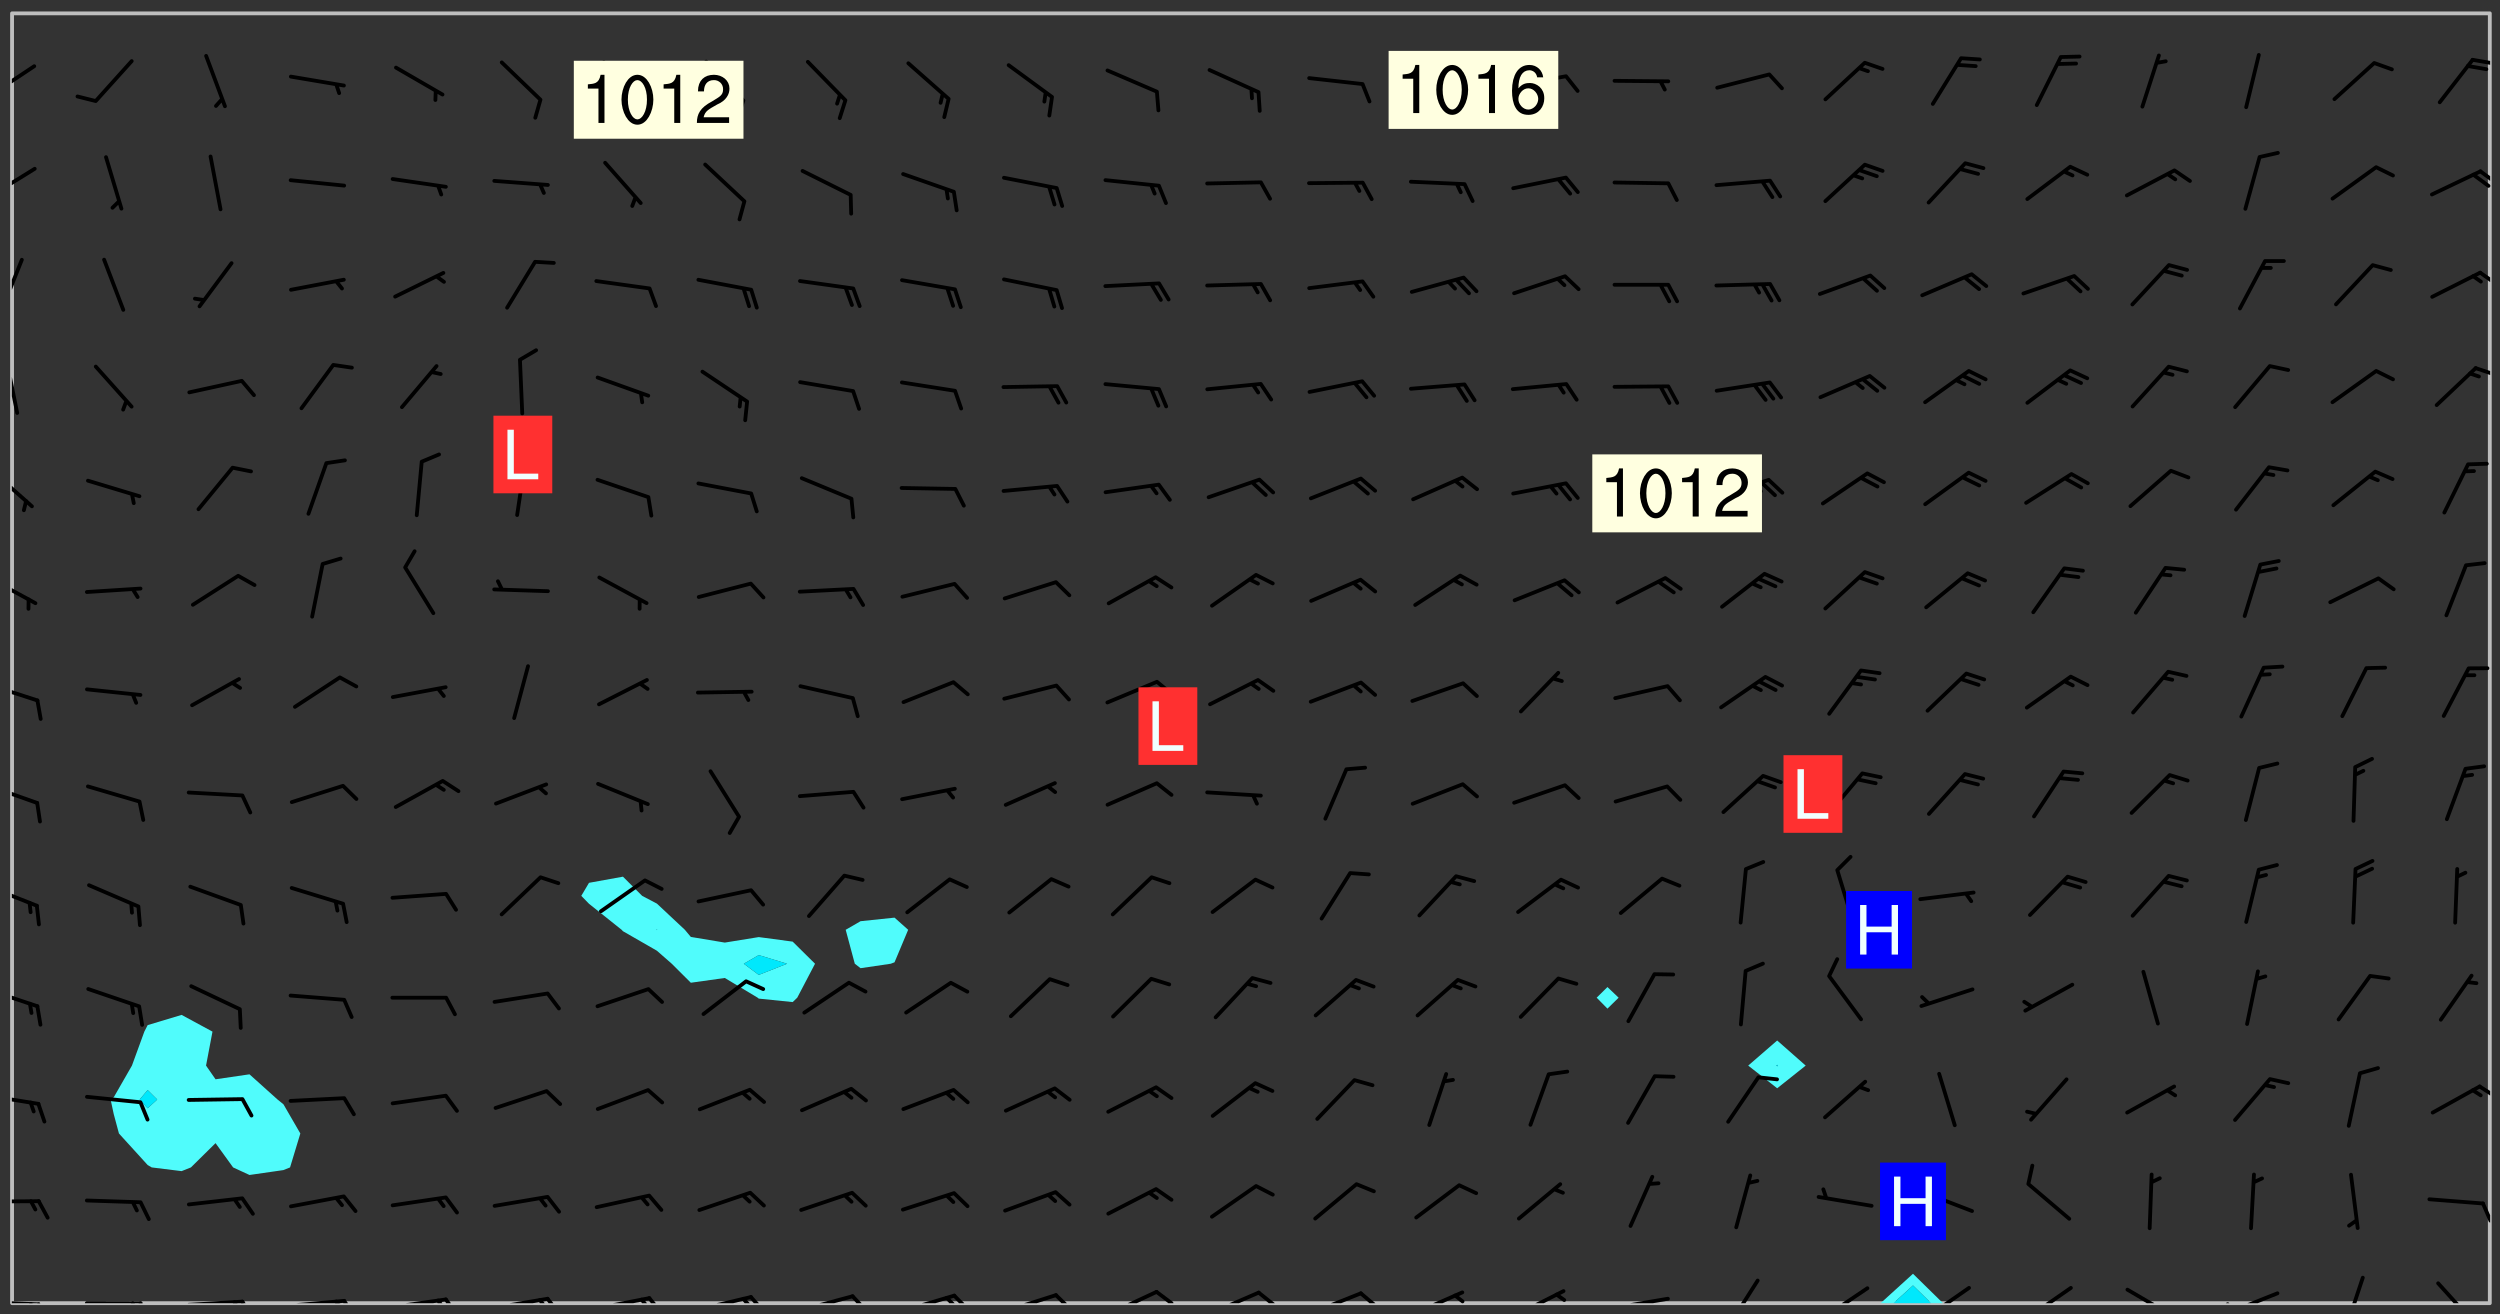 <svg xmlns="http://www.w3.org/2000/svg" role="img" xmlns:xlink="http://www.w3.org/1999/xlink" viewBox="142.45 309.95 326.84 171.84"><rect x="142.45" y="309.95" width="326.84" height="171.84" fill="#333333" stroke="none"/><defs><clipPath id="clip2"><path d="M 144 311.672 L 145 311.672 L 145 480.328 L 144 480.328 Z M 144 311.672"/></clipPath><clipPath id="clip3"><path d="M 144 311.672 L 468 311.672 L 468 480.328 L 144 480.328 Z M 144 311.672"/></clipPath><clipPath id="clip4"><path d="M 388 476 L 397 476 L 397 480.328 L 388 480.328 Z M 388 476"/></clipPath><clipPath id="clip5"><path d="M 389 478 L 395 478 L 395 480.328 L 389 480.328 Z M 389 478"/></clipPath><clipPath id="clip6"><path d="M 467 311.672 L 468 311.672 L 468 480.328 L 467 480.328 Z M 467 311.672"/></clipPath><clipPath id="clip7"><path d="M 144 479 L 148 479 L 148 480.328 L 144 480.328 Z M 144 479"/></clipPath><clipPath id="clip8"><path d="M 147 480 L 149 480 L 149 480.328 L 147 480.328 Z M 147 480"/></clipPath><clipPath id="clip9"><path d="M 146 480 L 148 480 L 148 480.328 L 146 480.328 Z M 146 480"/></clipPath><clipPath id="clip10"><path d="M 153 480 L 162 480 L 162 480.328 L 153 480.328 Z M 153 480"/></clipPath><clipPath id="clip11"><path d="M 160 480 L 163 480 L 163 480.328 L 160 480.328 Z M 160 480"/></clipPath><clipPath id="clip12"><path d="M 159 480 L 161 480 L 161 480.328 L 159 480.328 Z M 159 480"/></clipPath><clipPath id="clip13"><path d="M 166 479 L 175 479 L 175 480.328 L 166 480.328 Z M 166 479"/></clipPath><clipPath id="clip14"><path d="M 173 479 L 176 479 L 176 480.328 L 173 480.328 Z M 173 479"/></clipPath><clipPath id="clip15"><path d="M 172 479 L 175 479 L 175 480.328 L 172 480.328 Z M 172 479"/></clipPath><clipPath id="clip16"><path d="M 180 479 L 188 479 L 188 480.328 L 180 480.328 Z M 180 479"/></clipPath><clipPath id="clip17"><path d="M 187 479 L 190 479 L 190 480.328 L 187 480.328 Z M 187 479"/></clipPath><clipPath id="clip18"><path d="M 186 479 L 188 479 L 188 480.328 L 186 480.328 Z M 186 479"/></clipPath><clipPath id="clip19"><path d="M 193 479 L 201 479 L 201 480.328 L 193 480.328 Z M 193 479"/></clipPath><clipPath id="clip20"><path d="M 200 479 L 203 479 L 203 480.328 L 200 480.328 Z M 200 479"/></clipPath><clipPath id="clip21"><path d="M 199 479 L 201 479 L 201 480.328 L 199 480.328 Z M 199 479"/></clipPath><clipPath id="clip22"><path d="M 206 479 L 215 479 L 215 480.328 L 206 480.328 Z M 206 479"/></clipPath><clipPath id="clip23"><path d="M 213 479 L 216 479 L 216 480.328 L 213 480.328 Z M 213 479"/></clipPath><clipPath id="clip24"><path d="M 212 479 L 215 479 L 215 480.328 L 212 480.328 Z M 212 479"/></clipPath><clipPath id="clip25"><path d="M 220 479 L 228 479 L 228 480.328 L 220 480.328 Z M 220 479"/></clipPath><clipPath id="clip26"><path d="M 227 479 L 230 479 L 230 480.328 L 227 480.328 Z M 227 479"/></clipPath><clipPath id="clip27"><path d="M 226 479 L 228 479 L 228 480.328 L 226 480.328 Z M 226 479"/></clipPath><clipPath id="clip28"><path d="M 233 479 L 241 479 L 241 480.328 L 233 480.328 Z M 233 479"/></clipPath><clipPath id="clip29"><path d="M 240 479 L 243 479 L 243 480.328 L 240 480.328 Z M 240 479"/></clipPath><clipPath id="clip30"><path d="M 239 479 L 241 479 L 241 480.328 L 239 480.328 Z M 239 479"/></clipPath><clipPath id="clip31"><path d="M 246 479 L 255 479 L 255 480.328 L 246 480.328 Z M 246 479"/></clipPath><clipPath id="clip32"><path d="M 253 479 L 256 479 L 256 480.328 L 253 480.328 Z M 253 479"/></clipPath><clipPath id="clip33"><path d="M 260 479 L 268 479 L 268 480.328 L 260 480.328 Z M 260 479"/></clipPath><clipPath id="clip34"><path d="M 266 479 L 270 479 L 270 480.328 L 266 480.328 Z M 266 479"/></clipPath><clipPath id="clip35"><path d="M 265 479 L 268 479 L 268 480.328 L 265 480.328 Z M 265 479"/></clipPath><clipPath id="clip36"><path d="M 273 479 L 281 479 L 281 480.328 L 273 480.328 Z M 273 479"/></clipPath><clipPath id="clip37"><path d="M 280 479 L 283 479 L 283 480.328 L 280 480.328 Z M 280 479"/></clipPath><clipPath id="clip38"><path d="M 287 478 L 294 478 L 294 480.328 L 287 480.328 Z M 287 478"/></clipPath><clipPath id="clip39"><path d="M 293 478 L 296 478 L 296 480.328 L 293 480.328 Z M 293 478"/></clipPath><clipPath id="clip40"><path d="M 300 478 L 308 478 L 308 480.328 L 300 480.328 Z M 300 478"/></clipPath><clipPath id="clip41"><path d="M 306 478 L 310 478 L 310 480.328 L 306 480.328 Z M 306 478"/></clipPath><clipPath id="clip42"><path d="M 313 478 L 321 478 L 321 480.328 L 313 480.328 Z M 313 478"/></clipPath><clipPath id="clip43"><path d="M 320 478 L 323 478 L 323 480.328 L 320 480.328 Z M 320 478"/></clipPath><clipPath id="clip44"><path d="M 326 478 L 334 478 L 334 480.328 L 326 480.328 Z M 326 478"/></clipPath><clipPath id="clip45"><path d="M 332 479 L 334 479 L 334 480.328 L 332 480.328 Z M 332 479"/></clipPath><clipPath id="clip46"><path d="M 340 478 L 348 478 L 348 480.328 L 340 480.328 Z M 340 478"/></clipPath><clipPath id="clip47"><path d="M 345 478 L 348 478 L 348 480.328 L 345 480.328 Z M 345 478"/></clipPath><clipPath id="clip48"><path d="M 353 479 L 361 479 L 361 480.328 L 353 480.328 Z M 353 479"/></clipPath><clipPath id="clip49"><path d="M 368 477 L 373 477 L 373 480.328 L 368 480.328 Z M 368 477"/></clipPath><clipPath id="clip50"><path d="M 380 478 L 387 478 L 387 480.328 L 380 480.328 Z M 380 478"/></clipPath><clipPath id="clip51"><path d="M 380 480 L 382 480 L 382 480.328 L 380 480.328 Z M 380 480"/></clipPath><clipPath id="clip52"><path d="M 393 478 L 401 478 L 401 480.328 L 393 480.328 Z M 393 478"/></clipPath><clipPath id="clip53"><path d="M 391 480 L 395 480 L 395 480.328 L 391 480.328 Z M 391 480"/></clipPath><clipPath id="clip54"><path d="M 407 478 L 414 478 L 414 480.328 L 407 480.328 Z M 407 478"/></clipPath><clipPath id="clip55"><path d="M 404 480 L 408 480 L 408 480.328 L 404 480.328 Z M 404 480"/></clipPath><clipPath id="clip56"><path d="M 420 478 L 427 478 L 427 480.328 L 420 480.328 Z M 420 478"/></clipPath><clipPath id="clip57"><path d="M 433 478 L 441 478 L 441 480.328 L 433 480.328 Z M 433 478"/></clipPath><clipPath id="clip58"><path d="M 433 480 L 435 480 L 435 480.328 L 433 480.328 Z M 433 480"/></clipPath><clipPath id="clip59"><path d="M 448 476 L 452 476 L 452 480.328 L 448 480.328 Z M 448 476"/></clipPath><clipPath id="clip60"><path d="M 460 477 L 467 477 L 467 480.328 L 460 480.328 Z M 460 477"/></clipPath><clipPath id="clip61"><path d="M 144 466 L 148 466 L 148 468 L 144 468 Z M 144 466"/></clipPath><clipPath id="clip62"><path d="M 466 467 L 468 467 L 468 470 L 466 470 Z M 466 467"/></clipPath><clipPath id="clip63"><path d="M 144 452 L 148 452 L 148 455 L 144 455 Z M 144 452"/></clipPath><clipPath id="clip64"><path d="M 466 451 L 468 451 L 468 454 L 466 454 Z M 466 451"/></clipPath><clipPath id="clip65"><path d="M 144 439 L 148 439 L 148 442 L 144 442 Z M 144 439"/></clipPath><clipPath id="clip66"><path d="M 144 425 L 148 425 L 148 429 L 144 429 Z M 144 425"/></clipPath><clipPath id="clip67"><path d="M 144 412 L 148 412 L 148 416 L 144 416 Z M 144 412"/></clipPath><clipPath id="clip68"><path d="M 144 399 L 148 399 L 148 402 L 144 402 Z M 144 399"/></clipPath><clipPath id="clip69"><path d="M 144 385 L 148 385 L 148 390 L 144 390 Z M 144 385"/></clipPath><clipPath id="clip70"><path d="M 144 371 L 147 371 L 147 377 L 144 377 Z M 144 371"/></clipPath><clipPath id="clip71"><path d="M 144 356 L 145 356 L 145 365 L 144 365 Z M 144 356"/></clipPath><clipPath id="clip72"><path d="M 465 357 L 468 357 L 468 360 L 465 360 Z M 465 357"/></clipPath><clipPath id="clip73"><path d="M 144 343 L 146 343 L 146 351 L 144 351 Z M 144 343"/></clipPath><clipPath id="clip74"><path d="M 466 345 L 468 345 L 468 348 L 466 348 Z M 466 345"/></clipPath><clipPath id="clip75"><path d="M 144 331 L 148 331 L 148 336 L 144 336 Z M 144 331"/></clipPath><clipPath id="clip76"><path d="M 466 332 L 468 332 L 468 335 L 466 335 Z M 466 332"/></clipPath><clipPath id="clip77"><path d="M 465 332 L 468 332 L 468 335 L 465 335 Z M 465 332"/></clipPath><clipPath id="clip78"><path d="M 144 318 L 148 318 L 148 323 L 144 323 Z M 144 318"/></clipPath><clipPath id="clip79"><path d="M 465 317 L 468 317 L 468 319 L 465 319 Z M 465 317"/></clipPath><g id="surface1189" clip-path="url(#clip1)"><path fill="#fff" fill-opacity="0" fill-rule="evenodd" d="M 0 0 L 1000 0 L 1000 1000 L 0 1000 Z M 0 0"/><path fill="#d3d3d3" fill-opacity="0" fill-rule="evenodd" d="M162.152 355.867L161.918 356.16 161.977 356.395 162.094 356.566 162.27 356.801 162.562 357.148 162.676 357.207 162.793 357.035 162.852 356.801 163.027 356.625 163.492 356.449 164.191 356.449 164.426 356.742 164.715 357.559 164.773 357.734 164.949 357.965 165.301 358.199 166 358.898 166.172 359.074 166.406 359.422 166.641 359.832 166.93 360.414 167.34 360.879 167.57 361.113 167.805 361.289 167.922 361.52 168.098 361.812 168.27 362.977 168.27 363.211 168.328 363.5 168.387 363.617 168.504 363.734 168.852 364.145 168.969 364.316 169.145 364.492 169.32 364.727 169.438 364.898 169.609 365.25 169.668 365.484 169.902 365.891 170.137 365.832 169.961 366.008 169.902 366.938 169.32 366.938 169.086 366.824 168.738 366.938 168.621 367.055 168.562 367.348 168.504 367.523 168.387 367.695 167.922 367.988 167.863 368.223 167.805 368.336 167.805 368.98 167.863 369.152 167.863 369.562 167.922 369.621 167.922 370.027 167.98 370.434 168.098 370.609 168.156 370.668 168.387 371.309 168.328 371.602 168.328 372.301 168.27 372.883 168.27 373.117 168.211 373.348 168.156 373.699 168.156 375.621 168.211 375.738 168.637 375.738 168.27 375.855 168.246 376.207 169.137 377.375 170.879 377.914 172.219 378.273 172.219 378.812 172.309 379.621 172.844 380.336 174.363 380.605 175.254 380.52 175.344 381.684 175.879 381.863 177.039 381.684 179.094 380.699 180.254 380.336 182.133 380.16 183.828 379.98 183.648 380.699 182.133 380.785 180.883 380.875 180.078 381.145 179.004 381.953 179.273 382.672 179.809 383.57 179.629 384.195 179.363 385.004 179.629 386.082 180.254 386.98 181.059 387.16 182.309 386.98 182.043 387.703 182.141 388.207 182.195 388.5 182.195 388.672 182.254 388.965 182.254 389.371 182.43 389.488 182.781 389.605 183.188 389.605 183.48 389.43 183.594 389.312 183.652 389.195 183.77 388.965 183.828 388.789 184.18 388.324 184.41 388.148 184.586 388.09 184.762 388.148 184.82 388.324 184.938 389.312 184.992 389.781 185.051 389.953 185.168 390.188 185.344 390.246 186.16 390.305 186.449 390.305 186.566 390.539 186.625 390.945 186.684 391.297 186.684 392.402 186.801 392.695 186.918 393.043 187.207 393.742 187.383 394.094 187.965 394.848 188.316 395.023 188.488 395.082 188.957 395.316 189.598 395.781 189.945 396.016 190.238 396.191 190.531 396.246 190.762 396.309 191.578 396.656 191.871 396.832 191.984 397.004 192.336 397.355 192.453 397.531 192.977 398.172 192.977 398.461 193.035 398.812 193.035 399.16 193.094 399.512 193.152 399.801 193.27 399.859 193.441 399.918 193.617 399.918 194.199 400.152 194.375 400.27 194.551 400.559 194.727 400.793 194.84 401.027 195.133 401.258 195.25 401.375 195.25 401.785 195.309 401.84 195.598 402.074 195.832 402.191 195.891 402.309 196.008 402.48 196.066 402.598 196.297 402.832 196.355 403.008 196.59 403.066 196.707 403.125 196.59 403.238 196.531 403.355 196.531 403.473 196.414 403.766 196.297 404.055 196.297 404.637 196.473 404.754 196.59 404.812 196.648 404.93 196.766 405.047 196.879 405.105 197.055 405.453 197.113 405.805 197.172 406.211 197.172 406.387 197.113 406.562 196.996 407.262 196.996 407.434 197.113 407.609 197.406 407.902 197.812 407.902 197.988 408.02 198.105 408.191 198.223 408.484 198.223 408.719 197.695 408.719 197.465 408.484 197.23 408.484 197.055 408.543 196.996 409.242 197.055 409.59 197.172 409.766 197.348 410.176 197.465 410.406 197.754 410.875 197.93 410.93 198.453 410.93 198.688 410.988 199.445 411.629 199.504 411.922 199.504 412.156 199.562 412.215 199.793 412.562 199.793 412.914 199.676 413.086 199.676 413.379 199.969 413.668 200.262 413.844 200.434 413.902 200.727 414.078 201.02 414.195 201.602 414.602 201.891 414.836 202.184 415.012 202.402 415.172 202.418 415.184 202.648 415.359 203.289 415.883 203.465 416.117 203.582 416.293 203.758 416.469 203.871 416.641 203.871 417.281 203.988 417.457 204.457 417.574 205.039 417.691 205.273 417.75 205.504 417.863 205.797 417.98 205.91 418.039 206.496 418.391 206.785 418.562 206.961 418.625 207.137 418.68 207.312 418.738 208.012 419.09 208.301 419.266 208.535 419.32 208.824 419.496 209.059 419.613 209.699 420.02 209.992 420.137 210.164 420.195 210.398 420.254 210.809 420.312 211.039 420.371 211.273 420.488 211.332 420.66 210.922 420.836 211.391 420.895 211.449 421.188 211.562 421.422 211.738 421.477 211.973 421.535 212.148 421.594 212.555 421.711 213.195 421.945 213.312 422.117 213.371 422.352 213.371 422.527 213.312 422.645 213.254 423.051 213.488 423.285 213.605 423.344 213.953 423.461 214.594 423.691 214.77 423.809 215.059 423.926 215.234 424.102 215.469 424.566 216.051 425.672 216.227 425.848 216.574 426.023 216.75 426.141 217.102 426.258 218.148 426.781 218.383 426.84 218.848 426.953 219.141 427.012 219.605 427.188 220.363 427.77 220.598 428.004 220.945 428.469 221.121 428.645 221.41 428.879 222.227 429.578 222.52 429.754 222.809 430.043 223.102 430.219 223.395 430.508 224.09 431.148 224.266 431.324 224.559 431.559 224.848 431.793 225.316 432.082 225.957 432.664 226.305 432.898 226.539 433.191 226.887 433.539 227.238 434.004 228.172 434.996 228.52 435.402 228.637 435.578 228.871 435.637 228.984 435.754 229.629 435.93 229.859 436.043 230.094 436.102 230.387 436.277 230.617 436.395 231.551 437.094 231.957 437.5 232.191 437.676 232.598 437.852 232.832 437.969 233.648 438.316 233.996 438.551 234.23 438.668 234.523 438.957 234.754 439.074 235.512 439.426 235.863 439.598 236.094 439.656 236.387 439.773 236.621 439.832 237.492 440.008 238.309 440.008 238.777 440.238 238.949 440.297 239.824 440.996 240.289 441.113 240.582 441.172 240.758 441.23 240.988 441.289 241.457 441.348 241.805 441.406 242.156 441.465 242.562 441.523 242.855 441.523 243.027 441.582 243.027 441.812 243.203 441.988 243.496 441.988 243.844 442.047 244.195 442.105 244.895 442.223 245.535 442.223 246 441.988 246.293 441.812 246.465 441.695 246.875 441.523 247.164 441.348 248.098 440.883 248.566 440.59 249.09 440.297 249.555 440.125 250.02 439.949 251.07 439.484 251.359 439.367 251.77 439.25 252.059 439.133 252.586 438.957 254.102 438.258 254.684 437.91 254.973 437.852 255.266 437.793 255.613 437.676 256.488 437.445 256.84 437.328 256.953 437.328 257.188 437.27 258.062 437.035 258.297 436.977 259.109 436.977 259.461 436.918 260.277 436.801 260.449 436.742 260.801 436.688 261.094 436.629 261.324 436.57 262.141 436.395 262.316 436.336 262.664 436.336 262.898 436.277 263.363 436.16 264.121 435.988 264.355 435.93 264.703 435.93 265.113 435.812 265.402 435.754 266.688 435.695 266.977 435.695 267.387 435.637 267.617 435.578 267.793 435.578 268.668 435.461 269.074 435.461 269.484 435.344 269.832 435.344 270.184 435.23 271.055 435.172 272.805 435.172 273.852 435.461 274.262 435.578 274.551 435.695 274.902 435.812 275.191 435.93 276.242 436.102 276.531 436.16 276.824 436.16 277.117 436.219 277.289 436.277 277.699 436.336 277.871 436.395 277.988 436.453 278.105 436.453 278.223 436.512 278.574 436.57 278.688 436.57 279.098 436.637 281.02 437.031 282.945 437.426 284.465 437.875 286.16 438.594 288.305 439.398 289.91 438.68 291.34 437.875 292.5 436.797 293.75 436.348 296.785 435.629 298.66 435.27 300.805 433.922 303.039 432.668 305.539 431.41 307.234 430.961 309.02 430.781 310.18 430.512 310.805 431.051 312.145 430.781 312.859 429.793 313.844 428.449 314.289 428.27 315.094 427.91 316.969 427.371 318.754 426.922 320.004 426.652 321.164 426.562 322.863 426.473 324.824 426.203 326.074 426.113 326.613 426.113 327.238 426.023 328.129 426.023 330.273 425.844 332.684 425.664 335.273 425.574 336.969 425.754 338.578 425.844 340.008 426.203 341.168 426.922 343.043 427.91 344.203 429.438 344.469 430.152 345.098 430.242 345.453 431.141 345.988 431.68 346.523 433.207 347.598 433.566 348.133 433.566 347.328 434.102 347.418 435.809 348.133 438.504 349.023 439.309 349.918 440.297 350.633 441.555 352.418 442.094 353.938 441.914 354.293 443.258 355.902 442.453 356.883 441.914 357.152 442.184 357.469 441.969 357.688 441.824 358.488 442.273 358.938 441.914 359.293 441.914 359.828 441.645 360.367 440.926 360.902 440.656 361.527 439.668 362.688 440.117 363.527 440.488 364.922 441.105 366.617 440.926 368.223 440.926 370.008 441.016 370.188 439.309 370.723 437.965 371.527 438.234 372.02 439.082 372.422 439.488 372.332 440.027 372.332 440.387 373.047 440.836 373.758 440.566 375.188 440.566 375.547 441.555 375.992 442.812 376.707 444.156 377.957 444.785 379.652 445.414 380.367 445.234 380.547 444.695 381.527 444.605 381.977 444.965 382.062 446.223 381.797 446.852 381.262 447.031 381.262 447.57 381.977 448.555 382.242 449.094 383.227 450.082 384.027 451.16 383.762 451.52 383.672 452.418 383.047 454.75 382.691 456.816 382.602 458.609 382.422 459.328 382.332 459.867 382.332 461.305 381.352 463.188 380.992 464.895 380.457 465.793 379.652 466.961 379.387 467.5 381.441 468.754 381.527 469.113 381.172 469.652 381.082 469.473 381.082 470.281 381.172 471.719 380.727 472.434 379.652 472.527 379.387 473.242 379.922 474.141 380.727 474.859 381.887 475.668 383.227 475.938 383.672 476.297 383.316 476.746 381.527 476.656 380.277 476.207 379.562 475.488 378.938 475.398 378.762 478.988 378.574 480.297 467.934 480.297 467.934 311.703 412.664 311.703 412.664 360.785 413.426 360.91 416.715 361.453 418.738 364.289 418.738 367.043 421.09 367.375 423.438 367.707 427.488 367.707 426.109 371.867 424.086 372.574 422.062 373.277 421.52 373.621 418.926 375.238 418.738 375.355 416.715 373.277 415.984 370.535 413.312 368.457 411.938 364.957 411.871 364.875 409.914 362.203 412.664 360.785 412.664 311.703 294.422 311.703 294.422 403.117 294.539 403.148 294.672 403.16 294.746 403.234 294.852 403.281 294.941 403.34 295.027 403.398 295.117 403.457 295.414 403.754 295.473 403.844 295.504 403.961 295.531 404.078 295.547 404.215 295.516 404.332 295.457 404.422 295.398 404.508 295.355 404.613 295.309 404.715 295.281 404.836 295.281 404.98 295.457 405.25 295.605 405.398 295.68 405.484 295.754 405.559 295.797 405.664 295.859 405.754 295.918 405.84 295.961 405.945 296.02 406.035 296.066 406.137 296.109 406.242 296.168 406.328 296.285 406.508 296.359 406.582 296.422 406.668 296.48 406.758 296.523 406.863 296.582 406.953 296.641 407.039 296.703 407.129 296.762 407.219 296.805 407.32 296.922 407.5 296.996 407.574 297.055 407.66 297.129 407.734 297.219 407.793 297.324 407.84 297.473 407.84 297.605 407.824 297.738 407.84 297.84 407.793 297.914 407.719 297.961 407.617 297.945 407.484 297.945 407.336 297.898 407.23 297.871 407.113 297.824 407.012 297.797 406.891 297.754 406.789 297.691 406.699 297.648 406.598 297.605 406.492 297.574 406.375 297.559 406.242 297.547 406.105 297.633 406.047 297.691 405.961 297.812 405.93 297.855 406.035 297.871 406.168 297.871 406.285 297.93 406.387 297.988 406.477 298.078 406.535 298.227 406.684 298.285 406.773 298.328 406.879 298.316 406.98 298.402 407.039 298.508 407.086 298.594 407.145 298.684 407.203 298.758 407.277 298.641 407.305 298.535 407.352 298.449 407.41 298.375 407.484 298.316 407.574 298.254 407.66 298.227 407.781 298.18 407.883 298.137 407.988 298.105 408.105 298.094 408.238 298.078 408.371 298.078 408.52 298.105 408.637 298.152 408.742 298.195 408.844 298.254 408.934 298.328 409.008 298.418 409.066 298.492 409.141 298.582 409.199 298.641 409.289 298.684 409.395 298.73 409.496 298.848 409.527 298.98 409.543 299.129 409.543 299.246 409.512 299.352 409.555 299.395 409.66 299.441 409.762 299.469 409.883 299.5 410 299.527 410.117 299.559 410.238 299.586 410.355 299.691 410.398 299.793 410.445 299.926 410.43 300.074 410.578 300.137 410.664 300.211 410.738 300.281 410.812 300.371 410.875 300.477 410.918 300.578 410.961 300.695 410.992 300.832 411.008 300.949 410.977 301.023 410.902 301.051 410.785 301.039 410.652 301.008 410.531 300.98 410.414 301.023 410.309 301.141 410.309 301.23 410.371 301.348 410.398 301.496 410.398 301.629 410.414 301.777 410.414 301.91 410.43 302.043 410.414 302.191 410.414 302.324 410.398 302.457 410.387 302.594 410.398 302.711 410.371 302.844 410.355 303.035 410.297 302.977 410.473 302.961 410.605 302.934 410.727 302.918 410.859 302.859 410.945 302.727 410.961 302.621 411.008 302.516 411.051 302.398 411.082 302.281 411.109 302.016 411.141 301.867 411.141 301.734 411.156 301.66 411.23 301.719 411.316 301.867 411.465 301.984 411.645 302.059 411.715 302.148 411.777 302.238 411.836 302.324 411.895 302.414 411.953 302.516 411.996 302.621 412.059 302.727 412.102 302.812 412.16 302.918 412.207 303.02 412.25 303.199 412.367 303.258 412.457 303.215 412.559 303.168 412.664 303.184 412.797 303.406 413.02 303.465 413.109 303.508 413.211 303.539 413.332 303.582 413.434 303.598 413.566 303.629 413.684 303.641 413.82 303.672 413.938 303.82 414.086 303.922 414.129 304.027 414.172 304.145 414.203 304.277 414.219 304.414 414.234 304.531 414.234 304.648 414.203 304.738 414.145 304.781 414.039 304.828 413.938 304.871 413.832 304.902 413.715 304.914 413.582 304.914 413.434 304.902 413.301 304.887 413.168 304.855 413.051 304.812 412.945 304.766 412.84 304.723 412.738 304.68 412.633 304.664 412.5 304.68 412.367 304.707 412.25 304.738 412.133 304.766 412.012 304.812 411.91 304.902 411.852 304.988 411.789 305.062 411.715 305.152 411.656 305.375 411.434 305.434 411.348 305.508 411.273 305.625 411.094 305.684 411.008 305.684 410.859 305.609 410.785 305.508 410.738 305.402 410.695 305.301 410.652 305.242 410.562 305.195 410.457 305.168 410.34 305.258 410.281 305.375 410.25 305.477 410.207 305.656 410.09 305.805 409.941 305.816 409.809 305.805 409.703 305.715 409.645 305.582 409.66 305.434 409.66 305.301 409.676 305.168 409.66 305.047 409.629 304.961 409.57 304.887 409.496 304.828 409.406 304.766 409.32 304.648 409.141 304.59 409.055 304.621 408.934 304.707 408.875 304.828 408.844 304.887 408.758 304.887 408.637 304.855 408.52 304.797 408.43 304.738 408.344 304.691 408.238 304.664 408.121 304.648 407.988 304.707 407.898 304.781 407.824 304.871 407.766 304.988 407.586 305.062 407.512 305.121 407.426 305.27 407.277 305.391 407.246 305.523 407.23 305.656 407.246 305.73 407.32 305.773 407.426 305.789 407.559 305.758 407.676 305.641 407.707 305.508 407.719 305.359 407.867 305.316 407.973 305.27 408.074 305.242 408.195 305.211 408.312 305.211 408.461 305.242 408.578 305.285 408.684 305.344 408.773 305.418 408.844 305.492 408.918 305.609 408.949 305.73 408.977 305.848 408.949 305.98 408.934 306.098 408.934 306.188 408.992 306.262 409.066 306.309 409.172 306.367 409.258 306.469 409.305 306.602 409.32 306.707 409.363 306.793 409.422 306.781 409.527 306.707 409.602 306.527 409.719 306.469 409.809 306.379 409.867 306.309 409.941 306.234 410.016 306.172 410.105 306.145 410.223 306.129 410.355 306.145 410.488 306.129 410.621 306.129 410.77 306.145 410.902 306.172 411.02 306.203 411.141 306.277 411.215 306.367 411.273 306.453 411.332 306.543 411.391 306.66 411.422 306.66 411.508 306.559 411.555 306.469 411.613 306.203 411.645 306.086 411.672 305.938 411.672 305.832 411.715 305.73 411.762 305.672 411.852 305.609 412.086 305.598 412.219 305.566 412.34 305.551 412.473 305.551 412.766 305.539 412.898 305.551 413.035 305.566 413.168 305.699 413.184 305.832 413.195 305.953 413.227 306.039 413.285 306.113 413.359 306.16 413.465 306.203 413.566 306.219 413.699 306.219 414.145 306.203 414.277 306.203 414.723 306.234 414.988 306.262 415.105 306.277 415.238 306.309 415.355 306.395 415.566 306.426 415.832 306.426 415.98 306.395 416.098 306.367 416.215 306.336 416.336 306.309 416.453 306.277 416.57 306.246 416.691 306.234 416.824 306.219 416.957 306.309 417.016 306.426 416.984 306.527 417 306.574 417.105 306.543 417.371 306.543 417.812 306.5 417.918 306.453 418.023 306.41 418.125 306.367 418.23 306.309 418.316 306.277 418.438 306.234 418.555 306.203 418.672 306.188 418.805 306.203 418.938 306.262 419.027 306.367 419.074 306.453 419.133 306.512 419.219 306.5 419.355 306.469 419.473 306.426 419.574 306.426 420.02 306.41 420.152 306.41 420.301 306.379 420.418 306.336 420.523 306.309 420.641 306.262 420.746 306.219 420.848 306.188 420.969 306.16 421.086 306.129 421.219 306.098 421.336 306.07 421.453 306.027 421.559 305.996 421.676 305.965 421.797 305.953 421.93 305.938 422.062 305.938 422.359 305.965 422.477 305.965 422.625 306.012 423.023 306.039 423.141 306.098 423.23 306.219 423.262 306.367 423.262 306.5 423.246 306.559 423.336 306.559 423.453 306.5 423.543 306.41 423.602 306.309 423.645 306.203 423.691 306.113 423.75 306.027 423.809 305.891 423.824 305.773 423.793 305.641 423.777 305.539 423.824 305.477 423.91 305.465 424.047 305.449 424.18 305.418 424.297 305.391 424.414 305.375 424.547 305.344 424.668 305.344 424.965 305.359 425.098 305.391 425.215 305.391 425.363 305.402 425.496 305.402 425.645 305.375 425.762 305.328 425.863 305.301 425.984 305.27 426.102 305.211 426.191 305.137 426.266 305.035 426.309 304.93 426.355 304.812 426.383 304.691 426.414 304.59 426.367 304.648 426.281 304.754 426.234 304.781 426.117 304.812 426 304.84 425.879 304.871 425.762 304.871 425.613 304.887 425.48 304.855 425.363 304.812 425.258 304.707 425.273 304.633 425.348 304.531 425.391 304.441 425.453 304.367 425.527 304.324 425.629 304.309 425.762 304.277 425.879 304.25 426 304.219 426.117 304.191 426.234 304.16 426.355 304.133 426.473 304.102 426.59 304.059 426.695 303.969 426.754 303.879 426.754 303.762 426.723 303.73 426.637 303.746 426.5 303.715 426.383 303.715 426.234 303.703 426.102 303.703 425.953 303.641 425.719 303.613 425.598 303.57 425.496 303.523 425.391 303.465 425.305 303.406 425.215 303.363 425.109 303.301 425.023 303.152 424.875 303.082 424.801 302.977 424.754 302.871 424.711 302.77 424.668 302.473 424.371 302.383 424.297 302.297 424.238 302.191 424.195 302.102 424.133 302.016 424.074 301.91 424.031 301.82 423.973 301.734 423.91 301.66 423.84 301.555 423.793 301.469 423.734 301.363 423.691 301.273 423.629 301.172 423.586 301.066 423.543 300.98 423.484 300.875 423.438 300.77 423.395 300.668 423.348 300.578 423.289 300.477 423.246 300.371 423.203 300.281 423.141 300.164 423.113 300.031 423.098 299.898 423.113 299.75 423.113 299.617 423.129 299.5 423.098 299.41 423.039 299.336 422.965 299.246 422.906 299.145 422.859 298.996 422.859 298.875 422.832 298.773 422.789 298.699 422.715 298.582 422.535 298.492 422.477 298.391 422.434 298.301 422.371 298.195 422.328 298.105 422.27 298.02 422.211 297.914 422.164 297.855 422.078 297.797 421.988 297.754 421.883 297.707 421.781 297.633 421.707 297.547 421.648 297.473 421.574 297.383 421.516 297.16 421.293 297.117 421.188 297.086 420.922 297.191 420.879 297.336 420.879 297.441 420.922 297.516 420.996 297.605 421.055 297.691 421.113 297.797 421.16 297.887 421.219 298.035 421.367 298.105 421.441 298.254 421.59 298.316 421.676 298.391 421.75 298.477 421.809 298.551 421.883 298.641 421.945 298.73 422.004 298.816 422.062 299.086 422.238 299.188 422.285 299.293 422.328 299.395 422.371 299.441 422.297 299.5 422.211 299.574 422.137 299.645 422.062 299.75 422.105 299.824 422.18 299.883 422.27 299.926 422.371 299.973 422.477 300.016 422.582 300.137 422.609 300.254 422.582 300.328 422.492 300.371 422.387 300.43 422.297 300.504 422.223 300.609 422.18 300.727 422.152 300.859 422.164 300.949 422.223 301.098 422.371 301.156 422.461 301.199 422.566 301.246 422.668 301.289 422.773 301.332 422.875 301.438 422.922 301.543 422.965 301.676 422.98 301.762 422.922 301.82 422.832 301.895 422.758 302 422.715 302.117 422.742 302.223 422.789 302.324 422.832 302.43 422.875 302.531 422.922 302.711 423.039 302.711 423.156 302.695 423.289 302.711 423.422 302.727 423.559 302.785 423.645 302.887 423.691 303.008 423.719 303.125 423.75 303.273 423.75 303.391 423.719 303.449 423.629 303.629 423.512 303.688 423.422 303.762 423.348 303.82 423.262 303.938 423.082 304.117 422.965 304.234 422.996 304.324 423.055 304.367 423.129 304.352 423.262 304.352 423.379 304.441 423.438 304.59 423.438 304.723 423.422 304.855 423.41 305.121 423.379 305.227 423.336 305.344 423.305 305.465 423.277 305.539 423.203 305.609 423.129 305.672 423.039 305.656 422.934 305.609 422.832 305.508 422.789 305.402 422.773 305.285 422.801 305.02 422.832 304.871 422.832 304.797 422.758 304.707 422.699 304.59 422.668 304.473 422.641 304.34 422.625 304.191 422.625 304.059 422.641 303.762 422.641 303.656 422.594 303.508 422.445 303.465 422.344 303.406 422.254 303.629 422.031 303.715 421.973 303.82 421.93 303.938 421.898 304.07 421.883 304.203 421.898 304.34 421.914 304.441 421.957 304.574 421.945 304.664 421.883 304.766 421.84 304.828 421.75 304.781 421.648 304.691 421.59 304.574 421.559 304.473 421.516 304.414 421.426 304.352 421.336 304.352 421.219 304.367 421.086 304.473 421.039 304.547 420.969 304.547 420.848 304.457 420.789 304.426 420.672 304.516 420.613 304.59 420.539 304.633 420.434 304.691 420.344 304.738 420.242 304.754 420.109 304.754 419.961 304.707 419.855 304.664 419.754 304.574 419.695 304.441 419.68 304.34 419.637 304.203 419.621 304.086 419.59 303.641 419.59 303.508 419.574 303.375 419.562 303.242 419.547 303.125 419.516 302.977 419.516 302.844 419.5 302.711 419.488 302.445 419.457 302.324 419.414 302.238 419.355 302.164 419.281 302.164 419.133 302.176 419 302.281 418.953 302.383 418.91 302.516 418.895 302.668 418.895 302.801 418.879 303.094 418.879 303.215 418.91 303.316 418.953 303.406 419.012 303.641 419.074 303.762 419.027 303.852 418.969 303.953 418.926 304.086 418.91 304.191 418.953 304.293 419 304.426 419.012 304.547 418.984 304.691 418.984 304.812 418.953 304.93 418.926 305.035 418.879 305.109 418.805 305.195 418.746 305.344 418.598 305.402 418.512 305.449 418.406 305.477 418.289 305.492 418.184 305.391 418.141 305.301 418.082 305.184 418.051 305.078 418.008 304.988 417.945 304.914 417.859 304.84 417.785 304.738 417.742 304.633 417.695 304.531 417.652 304.473 417.562 304.426 417.461 304.34 417.25 304.277 417.164 304.219 417.074 304.145 417 304.059 416.941 303.789 416.941 303.672 416.973 303.582 417.031 303.48 417.074 303.348 417.09 303.242 417.074 303.215 416.957 303.152 416.867 303.035 416.836 302.934 416.793 302.785 416.645 302.754 416.527 302.738 416.422 302.812 416.348 302.992 416.23 303.109 416.203 303.227 416.172 303.363 416.188 303.465 416.23 303.57 416.273 303.672 416.32 303.777 416.363 303.895 416.395 304.027 416.41 304.145 416.438 304.277 416.453 304.383 416.438 304.473 416.379 304.398 416.305 304.293 416.262 304.219 416.188 304.145 416.098 303.996 415.949 303.91 415.891 303.82 415.832 303.746 415.758 303.656 415.699 303.555 415.652 303.434 415.625 303.332 415.578 303.227 415.535 303.109 415.504 303.008 415.461 302.887 415.43 302.738 415.43 302.621 415.461 302.516 415.504 302.43 415.566 302.25 415.684 302.164 415.742 302.074 415.801 301.969 415.848 301.883 415.906 301.777 415.949 301.676 415.992 301.57 416.039 301.496 416.113 301.438 416.203 301.379 416.289 301.332 416.395 301.273 416.48 301.199 416.555 301.066 416.543 300.949 416.512 300.832 416.512 300.758 416.586 300.668 416.645 300.594 416.719 300.504 416.777 300.418 416.836 300.312 416.883 300.211 416.926 300.074 416.941 299.973 416.898 299.824 416.75 299.719 416.703 299.633 416.703 299.527 416.75 299.426 416.793 299.305 416.824 299.188 416.793 299.113 416.719 299.113 416.602 299.145 416.48 299.219 416.41 299.277 416.32 299.352 416.246 299.469 416.215 299.574 416.172 299.867 416.172 300 416.156 300.137 416.141 300.238 416.098 300.328 416.039 300.43 415.992 300.52 415.934 300.652 415.922 300.742 415.98 300.875 415.992 300.965 415.934 301.051 415.875 301.156 415.832 301.246 415.773 301.332 415.711 301.422 415.652 301.57 415.504 301.629 415.418 301.688 415.328 301.793 415.285 301.926 415.27 302.043 415.297 302.164 415.328 302.223 415.27 302.281 415.18 302.312 414.914 302.34 414.797 302.445 414.809 302.578 414.824 302.68 414.781 302.77 414.723 302.828 414.633 302.902 414.559 302.961 414.469 303.008 414.367 303.02 414.234 303.008 414.102 302.961 413.996 302.812 413.848 302.754 413.758 302.695 413.672 302.652 413.566 302.652 413.121 302.668 412.988 302.668 412.84 302.68 412.707 302.621 412.648 302.531 412.707 302.43 412.664 302.25 412.547 302.164 412.488 302.102 412.398 302.043 412.309 301.969 412.234 301.883 412.176 301.762 412.207 301.66 412.219 301.555 412.266 301.469 412.324 301.363 412.367 301.215 412.516 301.125 412.574 301.039 412.633 300.949 412.695 300.844 412.738 300.711 412.754 300.711 412.633 300.816 412.59 300.934 412.559 301.008 412.488 301.051 412.383 301.051 412.234 301.023 412.117 300.875 411.969 300.742 411.953 300.594 411.953 300.477 411.984 300.371 412.027 300.27 412.07 300.18 412.133 300.062 412.16 299.988 412.086 300 411.953 299.957 411.852 299.914 411.746 299.824 411.688 299.707 411.715 299.586 411.746 299.469 411.777 299.367 411.82 299.246 411.852 299.145 411.895 299.039 411.938 298.949 411.996 298.848 412.012 298.848 411.895 298.863 411.762 298.805 411.672 298.73 411.715 298.582 411.863 298.523 411.953 298.449 412.027 298.402 412.133 298.359 412.234 298.285 412.309 298.227 412.398 298.152 412.473 298.094 412.559 298.02 412.633 297.93 412.695 297.855 412.766 297.781 412.84 297.68 412.855 297.547 412.871 297.441 412.828 297.441 412.707 297.59 412.559 297.633 412.457 297.691 412.367 297.738 412.266 297.781 412.16 297.84 412.07 297.871 411.953 297.914 411.852 297.945 411.73 297.973 411.613 298.02 411.508 298.062 411.406 298.105 411.301 298.18 411.23 298.27 411.168 298.359 411.109 298.461 411.066 298.758 411.066 299.023 411.035 299.129 410.992 299.055 410.918 298.938 410.887 298.832 410.844 298.742 410.785 298.641 410.738 298.551 410.68 298.449 410.637 298.344 410.594 298.254 410.531 298.168 410.473 298.062 410.43 297.961 410.387 297.84 410.355 297.723 410.324 297.621 410.281 297.5 410.25 297.398 410.207 297.309 410.148 297.266 410.043 297.25 409.91 297.352 409.867 297.484 409.852 297.621 409.867 297.754 409.852 297.855 409.809 297.914 409.719 297.93 409.613 297.84 409.555 297.766 409.48 297.664 409.438 297.574 409.379 297.426 409.23 297.383 409.125 297.367 408.992 297.367 408.699 297.309 408.609 297.219 408.551 297.145 408.477 297.102 408.371 297.07 408.254 297.012 408.164 296.938 408.09 296.82 408.062 296.746 407.988 296.656 407.93 296.566 407.867 296.48 407.809 296.406 407.734 296.348 407.648 296.301 407.543 296.215 407.484 296.066 407.336 295.871 407.277 295.738 407.293 295.637 407.336 295.562 407.41 295.516 407.512 295.473 407.617 295.414 407.707 295.355 407.793 295.059 408.09 294.969 408.148 294.883 408.148 294.82 408.062 294.777 407.957 294.809 407.84 294.867 407.75 294.895 407.633 294.883 407.5 294.793 407.438 294.688 407.484 294.57 407.512 294.453 407.543 294.184 407.719 294.082 407.766 293.965 407.793 293.859 407.84 293.77 407.898 293.668 407.941 293.609 407.855 293.562 407.75 293.578 407.617 293.625 407.512 293.695 407.438 293.77 407.367 293.828 407.277 293.828 407.129 293.785 407.023 293.547 407.023 293.445 407.07 293.414 407.188 293.387 407.305 293.355 407.426 293.281 407.469 293.148 407.484 293.074 407.438 293.031 407.336 292.988 407.23 292.941 407.129 292.898 407.023 292.777 407.055 292.676 407.098 292.543 407.113 292.426 407.145 292.32 407.188 292.23 407.246 292.129 407.293 292.008 407.32 291.875 407.336 291.773 407.293 291.715 407.203 291.668 407.098 291.625 406.996 291.582 406.891 291.582 406.773 291.641 406.684 291.727 406.625 291.906 406.508 292.008 406.461 292.113 406.418 292.219 406.359 292.32 406.316 292.41 406.254 292.512 406.211 292.617 406.152 292.719 406.105 292.809 406.047 292.914 406.004 293.016 405.961 293.105 405.898 293.207 405.855 293.344 405.84 293.461 405.871 293.562 405.914 293.684 405.945 293.785 405.988 293.891 406.035 293.992 406.078 294.098 406.121 294.199 406.168 294.305 406.211 294.406 406.254 294.512 406.301 294.598 406.359 294.703 406.402 294.82 406.434 294.926 406.477 295.027 406.523 295.117 406.582 295.223 406.625 295.324 406.668 295.43 406.715 295.547 406.742 295.648 406.789 295.77 406.816 295.918 406.816 296.004 406.758 296.02 406.656 296.078 406.566 296.051 406.449 295.977 406.375 295.859 406.195 295.785 406.121 295.695 406.047 295.516 405.93 295.43 405.871 295.324 405.828 295.223 405.781 294.953 405.605 294.895 405.516 294.82 405.441 294.762 405.352 294.719 405.25 294.688 405.133 294.672 404.996 294.672 404.434 294.66 404.301 294.645 404.168 294.613 404.051 294.598 403.918 294.586 403.785 294.555 403.664 294.332 403.441 294.273 403.355 294.258 403.25 294.289 403.133 294.422 403.117 294.422 311.703 172.992 311.703 172.992 313.156 172.934 313.391 172.582 314.441 172.41 314.965 172.293 315.312 172.117 315.723 172 315.895 171.766 316.188 171.535 316.246 171.184 316.246 171.066 316.305 170.836 316.711 170.836 317.004 170.953 317.18 171.184 317.41 171.301 317.645 171.941 318.402 172.234 318.867 172.41 319.102 172.641 319.453 172.875 319.801 173.516 320.617 173.691 321.082 173.863 321.492 173.98 322.188 174.156 322.656 174.273 324.055 174.332 324.52 174.332 325.395 174.449 326.441 174.449 331.223 174.391 331.688 174.039 332.969 173.863 333.492 173.75 333.902 173.398 334.832 172.934 336 172.699 336.582 172.582 336.758 172.41 337.105 172.234 337.512 171.883 338.328 171.824 338.621 171.711 338.914 171.594 339.203 171.535 339.379 171.418 340.254 171.359 340.66 171.301 340.777 171.242 340.953 171.184 341.125 170.953 341.652 170.836 341.824 170.836 342.059 170.719 342.293 170.66 342.465 170.484 343.051 170.484 343.34 170.426 343.516 170.426 343.809 170.367 343.922 170.309 344.449 170.309 344.621 170.254 344.855 170.254 347.477 170.078 348.293 169.961 348.469 169.785 348.703 169.668 348.875 169.555 349.109 168.969 350.043 168.738 350.332 168.445 350.797 168.27 351.031 167.98 351.383 167.629 352.082 167.516 352.312 167.34 352.723 167.164 352.953 166.758 353.48 165.941 354.18 165.648 354.352 165.359 354.586 165.184 354.703 165.008 354.879 164.484 355.285 163.957 355.461 163.785 355.637 163.551 355.691 162.91 355.867 162.152 355.867M174.363 386.891L173.289 387.34 173.648 388.234 174.898 387.52 175.344 386.98 174.363 386.891"/><path fill="#d3d3d3" fill-opacity="0" fill-rule="evenodd" d="M201.508 416.598L200.613 416.598 201.062 417.227 202.043 417.586 202.848 417.496 203.293 416.508 203.117 416.598 202.402 416.242 201.508 416.598M356.129 475.668L356.07 475.145 356.07 474.852 356.184 474.559 356.242 474.328 356.711 473.859 356.824 473.859 356.941 473.746 357.059 473.688 357.234 473.688 357.469 473.629 357.816 473.629 358.051 473.688 358.168 473.746 358.398 473.918 358.457 474.094 358.574 474.676 358.574 474.969 358.457 475.145 358.285 475.434 358.109 475.609 357.582 476.133 357.352 476.367 357.234 476.426 357.059 476.426 356.941 476.367 356.535 476.074 356.359 475.957 356.242 475.898 356.184 475.785 356.129 475.668M362.77 464.711L362.711 464.539 362.711 463.43 362.77 463.258 362.945 463.199 363.117 463.141 363.293 463.141 363.527 463.082 363.645 463.141 363.703 463.84 363.645 464.012 363.527 464.188 363.41 464.246 363.176 464.77 363.062 464.828 362.828 464.828 362.77 464.711M372.383 450.32L372.266 450.145 372.266 449.445 372.559 448.57 372.676 448.398 372.852 448.047 372.965 447.816 373.082 447.523 373.434 446.766 373.551 446.535 373.723 446.301 373.898 446.301 374.016 446.242 374.656 446.242 374.773 446.301 375.008 446.535 375.18 446.648 375.531 446.941 375.648 447.059 375.762 447.234 375.762 447.348 375.879 447.406 375.996 447.523 375.996 448.223 375.938 448.398 375.938 448.629 375.879 448.805 375.531 449.855 375.414 450.086 375.297 450.32 375.18 450.379 374.949 450.613 374.309 450.902 373.434 450.902 373.023 450.785 372.383 450.32"/><path fill="none" stroke="#bebebe" stroke-linecap="round" stroke-linejoin="round" stroke-miterlimit="10" stroke-width=".5" d="M 431.957 354.305 L 108.027 354.305 L 108.027 185.68 L 431.957 185.68 L 431.957 354.305" transform="matrix(1 0 0 -1 36 666)"/><g clip-path="url(#clip2)"><path fill="#fff" fill-opacity="0" fill-rule="evenodd" d="M 144 475.891 L 144 480.328 L 144.004 480.328 L 144 480.328 L 144 311.672 L 144.004 311.672 L 144 311.672 L 144 475.891"/></g><g clip-path="url(#clip3)"><path fill="#fff" fill-opacity="0" fill-rule="evenodd" d="M 144.004 480.328 L 144.004 311.672 L 166.191 311.672 L 166.191 442.633 L 161.754 443.969 L 161.32 444.82 L 159.699 449.262 L 157.316 453.414 L 156.91 453.699 L 157.316 455.59 L 158 458.137 L 161.754 462.262 L 162.285 462.574 L 166.191 463.059 L 167.41 462.574 L 170.629 459.398 L 172.926 462.574 L 175.066 463.562 L 179.508 462.922 L 180.371 462.574 L 181.715 458.137 L 179.508 454.324 L 178.738 453.699 L 175.066 450.402 L 170.629 451.051 L 169.387 449.262 L 170.23 444.82 L 166.191 442.633 L 166.191 311.672 L 223.891 311.672 L 223.891 424.562 L 219.453 425.367 L 218.445 427.07 L 219.453 428.105 L 223.723 431.508 L 223.891 431.691 L 228.328 434.242 L 230.273 435.945 L 232.766 438.43 L 237.207 437.805 L 241.5 440.383 L 241.645 440.504 L 246.082 440.957 L 246.68 440.383 L 249.004 435.945 L 246.082 433.055 L 241.645 432.461 L 237.207 433.18 L 232.766 432.441 L 231.988 431.508 L 228.328 428.082 L 226.402 427.07 L 223.891 424.562 L 223.891 311.672 L 259.398 311.672 L 259.398 429.918 L 254.957 430.383 L 253.012 431.508 L 254.203 435.945 L 254.957 436.527 L 258.902 435.945 L 259.398 435.758 L 261.18 431.508 L 259.398 429.918 L 259.398 311.672 L 352.602 311.672 L 352.602 438.992 L 351.191 440.383 L 352.602 441.816 L 354.062 440.383 L 352.602 438.992 L 352.602 311.672 L 374.793 311.672 L 374.793 445.98 L 371.004 449.262 L 374.793 452.227 L 378.52 449.262 L 374.793 445.98 L 374.793 311.672 L 467.996 311.672 L 467.996 480.328 L 396.473 480.328 L 392.547 476.477 L 388.305 480.328 L 144.004 480.328"/></g><path fill="#50fcfc" fill-rule="evenodd" d="M 157.316 455.59 L 156.91 453.699 L 157.316 453.414 L 159.699 449.262 L 161.32 444.82 L 161.754 443.969 L 161.754 452.457 L 160.707 453.699 L 161.754 454.844 L 163.004 453.699 L 161.754 452.457 L 161.754 443.969 L 166.191 442.633 L 170.23 444.82 L 169.387 449.262 L 170.629 451.051 L 175.066 450.402 L 178.738 453.699 L 179.508 454.324 L 181.715 458.137 L 180.371 462.574 L 179.508 462.922 L 175.066 463.562 L 172.926 462.574 L 170.629 459.398 L 167.41 462.574 L 166.191 463.059 L 162.285 462.574 L 161.754 462.262 L 158 458.137 L 157.316 455.59"/><path fill="#00e8fc" fill-rule="evenodd" d="M 161.754 454.844 L 160.707 453.699 L 161.754 452.457 L 163.004 453.699 L 161.754 454.844"/><path fill="#50fcfc" fill-rule="evenodd" d="M 219.453 428.105 L 218.445 427.07 L 219.453 425.367 L 223.891 424.562 L 226.402 427.07 L 228.328 428.082 L 228.328 431.461 L 228.27 431.508 L 228.328 431.543 L 228.375 431.508 L 228.328 431.461 L 228.328 428.082 L 231.988 431.508 L 232.766 432.441 L 237.207 433.18 L 241.645 432.461 L 241.645 434.812 L 239.688 435.945 L 241.645 437.406 L 245.348 435.945 L 241.645 434.812 L 241.645 432.461 L 246.082 433.055 L 249.004 435.945 L 246.68 440.383 L 246.082 440.957 L 241.645 440.504 L 241.5 440.383 L 237.207 437.805 L 232.766 438.43 L 230.273 435.945 L 228.328 434.242 L 223.891 431.691 L 223.723 431.508 L 219.453 428.105"/><path fill="#00e8fc" fill-rule="evenodd" d="M228.328 431.543L228.27 431.508 228.328 431.461 228.375 431.508 228.328 431.543M241.645 437.406L239.688 435.945 241.645 434.812 245.348 435.945 241.645 437.406"/><path fill="#50fcfc" fill-rule="evenodd" d="M254.203 435.945L253.012 431.508 254.957 430.383 259.398 429.918 261.18 431.508 259.398 435.758 258.902 435.945 254.957 436.527 254.203 435.945M352.602 441.816L351.191 440.383 352.602 438.992 354.062 440.383 352.602 441.816M374.793 452.227L371.004 449.262 374.793 445.98 374.793 449.16 374.68 449.262 374.793 449.352 374.906 449.262 374.793 449.16 374.793 445.98 378.52 449.262 374.793 452.227"/><path fill="#00e8fc" fill-rule="evenodd" d="M 374.793 449.352 L 374.68 449.262 L 374.793 449.16 L 374.906 449.262 L 374.793 449.352"/><g clip-path="url(#clip4)"><path fill="#50fcfc" fill-rule="evenodd" d="M 388.305 480.328 L 389.984 480.328 L 392.547 478 L 394.922 480.328 L 396.473 480.328 L 392.547 476.477 L 388.305 480.328"/></g><g clip-path="url(#clip5)"><path fill="#00e8fc" fill-rule="evenodd" d="M 389.984 480.328 L 394.922 480.328 L 392.547 478 L 389.984 480.328"/></g><g clip-path="url(#clip6)"><path fill="#fff" fill-opacity="0" fill-rule="evenodd" d="M 467.996 480.328 L 468 480.328 L 468 311.672 L 467.996 311.672 L 468 311.672 L 468 480.328 L 467.996 480.328"/></g><g clip-path="url(#clip7)"><path fill="none" stroke="#000" stroke-linecap="round" stroke-linejoin="round" stroke-miterlimit="10" stroke-width=".5" d="M 111.512 185.527 L 104.488 185.816" transform="matrix(1 0 0 -1 36 666)"/></g><g clip-path="url(#clip8)"><path fill="none" stroke="#000" stroke-linecap="round" stroke-linejoin="round" stroke-miterlimit="10" stroke-width=".5" d="M 111.512 185.527 L 112.574 183.316" transform="matrix(1 0 0 -1 36 666)"/></g><g clip-path="url(#clip9)"><path fill="none" stroke="#000" stroke-linecap="round" stroke-linejoin="round" stroke-miterlimit="10" stroke-width=".5" d="M 110.488 185.57 L 111.02 184.465" transform="matrix(1 0 0 -1 36 666)"/></g><g clip-path="url(#clip10)"><path fill="none" stroke="#000" stroke-linecap="round" stroke-linejoin="round" stroke-miterlimit="10" stroke-width=".5" d="M 124.828 185.66 L 117.801 185.68" transform="matrix(1 0 0 -1 36 666)"/></g><g clip-path="url(#clip11)"><path fill="none" stroke="#000" stroke-linecap="round" stroke-linejoin="round" stroke-miterlimit="10" stroke-width=".5" d="M 124.828 185.66 L 125.977 183.492" transform="matrix(1 0 0 -1 36 666)"/></g><g clip-path="url(#clip12)"><path fill="none" stroke="#000" stroke-linecap="round" stroke-linejoin="round" stroke-miterlimit="10" stroke-width=".5" d="M 123.805 185.664 L 124.379 184.578" transform="matrix(1 0 0 -1 36 666)"/></g><g clip-path="url(#clip13)"><path fill="none" stroke="#000" stroke-linecap="round" stroke-linejoin="round" stroke-miterlimit="10" stroke-width=".5" d="M 138.137 185.879 L 131.121 185.465" transform="matrix(1 0 0 -1 36 666)"/></g><g clip-path="url(#clip14)"><path fill="none" stroke="#000" stroke-linecap="round" stroke-linejoin="round" stroke-miterlimit="10" stroke-width=".5" d="M 138.137 185.879 L 139.414 183.785" transform="matrix(1 0 0 -1 36 666)"/></g><g clip-path="url(#clip15)"><path fill="none" stroke="#000" stroke-linecap="round" stroke-linejoin="round" stroke-miterlimit="10" stroke-width=".5" d="M 137.117 185.816 L 137.758 184.77" transform="matrix(1 0 0 -1 36 666)"/></g><g clip-path="url(#clip16)"><path fill="none" stroke="#000" stroke-linecap="round" stroke-linejoin="round" stroke-miterlimit="10" stroke-width=".5" d="M 151.445 185.98 L 144.445 185.359" transform="matrix(1 0 0 -1 36 666)"/></g><g clip-path="url(#clip17)"><path fill="none" stroke="#000" stroke-linecap="round" stroke-linejoin="round" stroke-miterlimit="10" stroke-width=".5" d="M 151.445 185.98 L 152.785 183.926" transform="matrix(1 0 0 -1 36 666)"/></g><g clip-path="url(#clip18)"><path fill="none" stroke="#000" stroke-linecap="round" stroke-linejoin="round" stroke-miterlimit="10" stroke-width=".5" d="M 150.426 185.891 L 151.098 184.863" transform="matrix(1 0 0 -1 36 666)"/></g><g clip-path="url(#clip19)"><path fill="none" stroke="#000" stroke-linecap="round" stroke-linejoin="round" stroke-miterlimit="10" stroke-width=".5" d="M 164.738 186.164 L 157.781 185.18" transform="matrix(1 0 0 -1 36 666)"/></g><g clip-path="url(#clip20)"><path fill="none" stroke="#000" stroke-linecap="round" stroke-linejoin="round" stroke-miterlimit="10" stroke-width=".5" d="M 164.738 186.164 L 166.184 184.18" transform="matrix(1 0 0 -1 36 666)"/></g><g clip-path="url(#clip21)"><path fill="none" stroke="#000" stroke-linecap="round" stroke-linejoin="round" stroke-miterlimit="10" stroke-width=".5" d="M 163.727 186.02 L 164.449 185.027" transform="matrix(1 0 0 -1 36 666)"/></g><g clip-path="url(#clip22)"><path fill="none" stroke="#000" stroke-linecap="round" stroke-linejoin="round" stroke-miterlimit="10" stroke-width=".5" d="M 178.039 186.254 L 171.109 185.09" transform="matrix(1 0 0 -1 36 666)"/></g><g clip-path="url(#clip23)"><path fill="none" stroke="#000" stroke-linecap="round" stroke-linejoin="round" stroke-miterlimit="10" stroke-width=".5" d="M 178.039 186.254 L 179.535 184.309" transform="matrix(1 0 0 -1 36 666)"/></g><g clip-path="url(#clip24)"><path fill="none" stroke="#000" stroke-linecap="round" stroke-linejoin="round" stroke-miterlimit="10" stroke-width=".5" d="M 177.031 186.086 L 177.781 185.113" transform="matrix(1 0 0 -1 36 666)"/></g><g clip-path="url(#clip25)"><path fill="none" stroke="#000" stroke-linecap="round" stroke-linejoin="round" stroke-miterlimit="10" stroke-width=".5" d="M 191.34 186.336 L 184.441 185.008" transform="matrix(1 0 0 -1 36 666)"/></g><g clip-path="url(#clip26)"><path fill="none" stroke="#000" stroke-linecap="round" stroke-linejoin="round" stroke-miterlimit="10" stroke-width=".5" d="M 191.34 186.336 L 192.883 184.426" transform="matrix(1 0 0 -1 36 666)"/></g><g clip-path="url(#clip27)"><path fill="none" stroke="#000" stroke-linecap="round" stroke-linejoin="round" stroke-miterlimit="10" stroke-width=".5" d="M 190.336 186.145 L 191.105 185.188" transform="matrix(1 0 0 -1 36 666)"/></g><g clip-path="url(#clip28)"><path fill="none" stroke="#000" stroke-linecap="round" stroke-linejoin="round" stroke-miterlimit="10" stroke-width=".5" d="M 204.625 186.48 L 197.785 184.863" transform="matrix(1 0 0 -1 36 666)"/></g><g clip-path="url(#clip29)"><path fill="none" stroke="#000" stroke-linecap="round" stroke-linejoin="round" stroke-miterlimit="10" stroke-width=".5" d="M 204.625 186.48 L 206.246 184.637" transform="matrix(1 0 0 -1 36 666)"/></g><g clip-path="url(#clip30)"><path fill="none" stroke="#000" stroke-linecap="round" stroke-linejoin="round" stroke-miterlimit="10" stroke-width=".5" d="M 203.629 186.246 L 204.441 185.324" transform="matrix(1 0 0 -1 36 666)"/></g><g clip-path="url(#clip31)"><path fill="none" stroke="#000" stroke-linecap="round" stroke-linejoin="round" stroke-miterlimit="10" stroke-width=".5" d="M 217.914 186.582 L 211.129 184.762" transform="matrix(1 0 0 -1 36 666)"/></g><g clip-path="url(#clip32)"><path fill="none" stroke="#000" stroke-linecap="round" stroke-linejoin="round" stroke-miterlimit="10" stroke-width=".5" d="M 217.914 186.582 L 219.59 184.789" transform="matrix(1 0 0 -1 36 666)"/></g><g clip-path="url(#clip33)"><path fill="none" stroke="#000" stroke-linecap="round" stroke-linejoin="round" stroke-miterlimit="10" stroke-width=".5" d="M 231.207 186.664 L 224.465 184.68" transform="matrix(1 0 0 -1 36 666)"/></g><g clip-path="url(#clip34)"><path fill="none" stroke="#000" stroke-linecap="round" stroke-linejoin="round" stroke-miterlimit="10" stroke-width=".5" d="M 231.207 186.664 L 232.922 184.91" transform="matrix(1 0 0 -1 36 666)"/></g><g clip-path="url(#clip35)"><path fill="none" stroke="#000" stroke-linecap="round" stroke-linejoin="round" stroke-miterlimit="10" stroke-width=".5" d="M 230.227 186.375 L 231.082 185.5" transform="matrix(1 0 0 -1 36 666)"/></g><g clip-path="url(#clip36)"><path fill="none" stroke="#000" stroke-linecap="round" stroke-linejoin="round" stroke-miterlimit="10" stroke-width=".5" d="M 244.5 186.73 L 237.801 184.613" transform="matrix(1 0 0 -1 36 666)"/></g><g clip-path="url(#clip37)"><path fill="none" stroke="#000" stroke-linecap="round" stroke-linejoin="round" stroke-miterlimit="10" stroke-width=".5" d="M 244.5 186.73 L 246.254 185.012" transform="matrix(1 0 0 -1 36 666)"/></g><g clip-path="url(#clip38)"><path fill="none" stroke="#000" stroke-linecap="round" stroke-linejoin="round" stroke-miterlimit="10" stroke-width=".5" d="M 257.648 187.156 L 251.281 184.188" transform="matrix(1 0 0 -1 36 666)"/></g><g clip-path="url(#clip39)"><path fill="none" stroke="#000" stroke-linecap="round" stroke-linejoin="round" stroke-miterlimit="10" stroke-width=".5" d="M 257.648 187.156 L 259.609 185.68" transform="matrix(1 0 0 -1 36 666)"/></g><g clip-path="url(#clip40)"><path fill="none" stroke="#000" stroke-linecap="round" stroke-linejoin="round" stroke-miterlimit="10" stroke-width=".5" d="M 271.008 187.059 L 264.555 184.285" transform="matrix(1 0 0 -1 36 666)"/></g><g clip-path="url(#clip41)"><path fill="none" stroke="#000" stroke-linecap="round" stroke-linejoin="round" stroke-miterlimit="10" stroke-width=".5" d="M 271.008 187.059 L 272.922 185.523" transform="matrix(1 0 0 -1 36 666)"/></g><g clip-path="url(#clip42)"><path fill="none" stroke="#000" stroke-linecap="round" stroke-linejoin="round" stroke-miterlimit="10" stroke-width=".5" d="M 284.363 186.965 L 277.828 184.379" transform="matrix(1 0 0 -1 36 666)"/></g><g clip-path="url(#clip43)"><path fill="none" stroke="#000" stroke-linecap="round" stroke-linejoin="round" stroke-miterlimit="10" stroke-width=".5" d="M 284.363 186.965 L 286.23 185.375" transform="matrix(1 0 0 -1 36 666)"/></g><g clip-path="url(#clip44)"><path fill="none" stroke="#000" stroke-linecap="round" stroke-linejoin="round" stroke-miterlimit="10" stroke-width=".5" d="M 297.625 187.086 L 291.195 184.258" transform="matrix(1 0 0 -1 36 666)"/></g><g clip-path="url(#clip45)"><path fill="none" stroke="#000" stroke-linecap="round" stroke-linejoin="round" stroke-miterlimit="10" stroke-width=".5" d="M 296.691 186.676 L 297.656 185.914" transform="matrix(1 0 0 -1 36 666)"/></g><g clip-path="url(#clip46)"><path fill="none" stroke="#000" stroke-linecap="round" stroke-linejoin="round" stroke-miterlimit="10" stroke-width=".5" d="M 310.859 187.258 L 304.59 184.086" transform="matrix(1 0 0 -1 36 666)"/></g><g clip-path="url(#clip47)"><path fill="none" stroke="#000" stroke-linecap="round" stroke-linejoin="round" stroke-miterlimit="10" stroke-width=".5" d="M 309.949 186.797 L 310.953 186.09" transform="matrix(1 0 0 -1 36 666)"/></g><g clip-path="url(#clip48)"><path fill="none" stroke="#000" stroke-linecap="round" stroke-linejoin="round" stroke-miterlimit="10" stroke-width=".5" d="M 324.504 186.258 L 317.578 185.086" transform="matrix(1 0 0 -1 36 666)"/></g><g clip-path="url(#clip49)"><path fill="none" stroke="#000" stroke-linecap="round" stroke-linejoin="round" stroke-miterlimit="10" stroke-width=".5" d="M 332.469 182.707 L 336.242 188.637" transform="matrix(1 0 0 -1 36 666)"/></g><g clip-path="url(#clip50)"><path fill="none" stroke="#000" stroke-linecap="round" stroke-linejoin="round" stroke-miterlimit="10" stroke-width=".5" d="M 344.754 183.711 L 350.586 187.633" transform="matrix(1 0 0 -1 36 666)"/></g><g clip-path="url(#clip51)"><path fill="none" stroke="#000" stroke-linecap="round" stroke-linejoin="round" stroke-miterlimit="10" stroke-width=".5" d="M 345.605 184.281 L 344.523 184.859" transform="matrix(1 0 0 -1 36 666)"/></g><g clip-path="url(#clip52)"><path fill="none" stroke="#000" stroke-linecap="round" stroke-linejoin="round" stroke-miterlimit="10" stroke-width=".5" d="M 358.102 183.668 L 363.871 187.676" transform="matrix(1 0 0 -1 36 666)"/></g><g clip-path="url(#clip53)"><path fill="none" stroke="#000" stroke-linecap="round" stroke-linejoin="round" stroke-miterlimit="10" stroke-width=".5" d="M 358.102 183.668 L 355.918 184.789" transform="matrix(1 0 0 -1 36 666)"/></g><g clip-path="url(#clip54)"><path fill="none" stroke="#000" stroke-linecap="round" stroke-linejoin="round" stroke-miterlimit="10" stroke-width=".5" d="M 371.414 183.668 L 377.188 187.676" transform="matrix(1 0 0 -1 36 666)"/></g><g clip-path="url(#clip55)"><path fill="none" stroke="#000" stroke-linecap="round" stroke-linejoin="round" stroke-miterlimit="10" stroke-width=".5" d="M 371.414 183.668 L 369.234 184.789" transform="matrix(1 0 0 -1 36 666)"/></g><g clip-path="url(#clip56)"><path fill="none" stroke="#000" stroke-linecap="round" stroke-linejoin="round" stroke-miterlimit="10" stroke-width=".5" d="M 384.582 187.445 L 390.648 183.898" transform="matrix(1 0 0 -1 36 666)"/></g><g clip-path="url(#clip57)"><path fill="none" stroke="#000" stroke-linecap="round" stroke-linejoin="round" stroke-miterlimit="10" stroke-width=".5" d="M 397.668 184.371 L 404.195 186.969" transform="matrix(1 0 0 -1 36 666)"/></g><g clip-path="url(#clip58)"><path fill="none" stroke="#000" stroke-linecap="round" stroke-linejoin="round" stroke-miterlimit="10" stroke-width=".5" d="M 398.617 184.75 L 397.68 185.543" transform="matrix(1 0 0 -1 36 666)"/></g><g clip-path="url(#clip59)"><path fill="none" stroke="#000" stroke-linecap="round" stroke-linejoin="round" stroke-miterlimit="10" stroke-width=".5" d="M 413.141 182.336 L 415.352 189.008" transform="matrix(1 0 0 -1 36 666)"/></g><g clip-path="url(#clip60)"><path fill="none" stroke="#000" stroke-linecap="round" stroke-linejoin="round" stroke-miterlimit="10" stroke-width=".5" d="M 429.918 183.066 L 425.203 188.277" transform="matrix(1 0 0 -1 36 666)"/></g><g clip-path="url(#clip61)"><path fill="none" stroke="#000" stroke-linecap="round" stroke-linejoin="round" stroke-miterlimit="10" stroke-width=".5" d="M 111.512 199.012 L 104.488 198.961" transform="matrix(1 0 0 -1 36 666)"/></g><path fill="none" stroke="#000" stroke-linecap="round" stroke-linejoin="round" stroke-miterlimit="10" stroke-width=".5" d="M111.512 199.012L112.68 196.852M110.492 199.004L111.074 197.926M124.828 198.871L117.805 199.102M124.828 198.871L125.906 196.668M123.805 198.902L124.344 197.801M138.121 199.387L131.141 198.586M138.121 199.387L139.512 197.363M137.105 199.27L137.801 198.258M151.398 199.637L144.492 198.336M151.398 199.637L152.93 197.719M150.395 199.445L151.16 198.488M164.734 199.504L157.785 198.469M164.734 199.504L166.195 197.527M163.723 199.352L164.453 198.367M178.039 199.574L171.113 198.398M178.039 199.574L179.539 197.633M177.031 199.402L177.781 198.434M191.32 199.742L184.457 198.23M191.32 199.742L192.914 197.871M190.324 199.523L191.117 198.586M204.531 200.117L197.879 197.855M204.531 200.117L206.32 198.441M203.562 199.789L204.457 198.949M217.852 200.109L211.191 197.863M217.852 200.109L219.633 198.422M216.883 199.781L217.773 198.938M231.18 200.066L224.492 197.906M231.18 200.066L232.941 198.359M230.207 199.754L231.086 198.898M244.449 200.195L237.852 197.777M244.449 200.195L246.277 198.559M243.488 199.844L244.402 199.027M257.59 200.594L251.344 197.379M257.59 200.594L259.605 199.195M256.68 200.129L257.688 199.426M270.668 200.992L264.895 196.98M270.668 200.992L272.848 199.867M283.797 201.234L278.395 196.738M283.797 201.234L286.066 200.305M297.219 201.098L291.602 196.875M297.219 201.098L299.441 200.059M310.43 201.234L305.023 196.738M309.641 200.578L310.777 200.113M322.465 202.199L319.617 195.773M322.051 201.262L323.273 201.352M335.273 202.379L333.438 195.594M335.008 201.391L336.203 201.664M344.207 199.566L351.137 198.406M345.215 199.398L344.824 200.562M357.707 200.25L364.266 197.723M358.664 199.883L358.516 201.102M371.625 201.262L376.977 196.711M371.625 201.262L372.152 203.66M387.746 202.496L387.488 195.477M387.707 201.477L388.812 202.012M401.125 202.496L400.738 195.477M401.066 201.473L402.18 201.988M414.684 195.5L413.809 202.473M414.559 196.516L413.555 195.809M431.062 198.711L424.059 199.262" transform="matrix(1 0 0 -1 36 666)"/><g clip-path="url(#clip62)"><path fill="none" stroke="#000" stroke-linecap="round" stroke-linejoin="round" stroke-miterlimit="10" stroke-width=".5" d="M 431.062 198.711 L 432.043 196.461" transform="matrix(1 0 0 -1 36 666)"/></g><g clip-path="url(#clip63)"><path fill="none" stroke="#000" stroke-linecap="round" stroke-linejoin="round" stroke-miterlimit="10" stroke-width=".5" d="M 111.469 211.738 L 104.531 212.863" transform="matrix(1 0 0 -1 36 666)"/></g><path fill="none" stroke="#000" stroke-linecap="round" stroke-linejoin="round" stroke-miterlimit="10" stroke-width=".5" d="M111.469 211.738L112.258 209.418M110.461 211.902L110.855 210.742M124.812 211.945L117.82 212.656M124.812 211.945L125.738 209.676M138.145 212.355L131.117 212.246M138.145 212.355L139.328 210.207M151.453 212.48L144.438 212.121M151.453 212.48L152.715 210.375M164.738 212.801L157.781 211.801M164.738 212.801L166.188 210.82M177.91 213.406L171.238 211.199M177.91 213.406L179.684 211.711M191.18 213.539L184.602 211.062M191.18 213.539L193.02 211.918M204.48 213.578L197.934 211.023M204.48 213.578L206.34 211.98M203.527 213.207L204.457 212.406M217.742 213.703L211.297 210.902M217.742 213.703L219.664 212.176M216.805 213.293L217.766 212.531M231.117 213.555L224.551 211.051M231.117 213.555L232.969 211.938M230.164 213.188L231.086 212.383M244.348 213.758L237.953 210.844M244.348 213.758L246.293 212.266M243.418 213.336L244.391 212.586M257.594 213.902L251.336 210.703M257.594 213.902L259.605 212.496M256.684 213.438L257.691 212.734M270.566 214.441L264.992 210.16M270.566 214.441L272.801 213.422M269.758 213.816L270.875 213.309M283.527 214.84L278.664 209.766M283.527 214.84L285.887 214.172M295.52 215.637L293.305 208.969M295.195 214.664L296.406 214.871M308.918 215.605L306.535 208.996M308.918 215.605L311.348 215.953M322.785 215.352L319.297 209.25M322.785 215.352L325.238 215.277M336.332 215.207L332.383 209.395M336.332 215.207L338.77 214.941M350.301 214.633L345.043 209.973M349.535 213.953L350.684 213.523M359.965 215.664L362.008 208.941M371.98 209.664L376.621 214.941M372.656 210.43L371.461 210.715M390.688 214.008L384.547 210.594M389.793 213.512L390.824 212.844M403.215 214.973L398.648 209.629M403.215 214.973L405.609 214.441M402.551 214.195L403.746 213.93M414.98 215.738L413.516 208.863M414.98 215.738L417.34 216.414M430.633 214.008L424.492 210.594" transform="matrix(1 0 0 -1 36 666)"/><g clip-path="url(#clip64)"><path fill="none" stroke="#000" stroke-linecap="round" stroke-linejoin="round" stroke-miterlimit="10" stroke-width=".5" d="M 430.633 214.008 L 432.691 212.676" transform="matrix(1 0 0 -1 36 666)"/></g><path fill="none" stroke="#000" stroke-linecap="round" stroke-linejoin="round" stroke-miterlimit="10" stroke-width=".5" d="M 429.738 213.512 L 430.77 212.848" transform="matrix(1 0 0 -1 36 666)"/><g clip-path="url(#clip65)"><path fill="none" stroke="#000" stroke-linecap="round" stroke-linejoin="round" stroke-miterlimit="10" stroke-width=".5" d="M 111.332 224.5 L 104.668 226.73" transform="matrix(1 0 0 -1 36 666)"/></g><path fill="none" stroke="#000" stroke-linecap="round" stroke-linejoin="round" stroke-miterlimit="10" stroke-width=".5" d="M111.332 224.5L111.738 222.082M110.363 224.824L110.566 223.617M124.641 224.484L117.988 226.75M124.641 224.484L125.031 222.062M123.672 224.812L123.867 223.602M137.805 224.113L131.453 227.121M137.805 224.113L137.922 221.664M151.449 225.34L144.441 225.895M151.449 225.34L152.426 223.086M164.773 225.617L157.746 225.617M164.773 225.617L165.926 223.449M178.047 226.164L171.105 225.066M178.047 226.164L179.523 224.207M191.219 226.738L184.562 224.496M191.219 226.738L193.004 225.055M203.992 227.758L198.422 223.477M203.992 227.758L206.227 226.742M217.438 227.574L211.602 223.66M217.438 227.574L219.602 226.414M230.758 227.566L224.914 223.668M230.758 227.566L232.918 226.402M243.695 228.039L238.605 223.191M243.695 228.039L246.023 227.266M256.965 228.086L251.965 223.148M256.965 228.086L259.309 227.352M270.18 228.184L265.379 223.051M270.18 228.184L272.551 227.543M269.484 227.434L270.668 227.117M283.734 227.934L278.457 223.297M283.734 227.934L286.031 227.066M282.969 227.262L284.113 226.828M297.047 227.941L291.777 223.293M297.047 227.941L299.344 227.078M296.277 227.266L297.426 226.832M310.184 228.125L305.266 223.105M310.184 228.125L312.539 227.434M322.746 228.688L319.336 222.543M322.746 228.688L325.199 228.645M334.668 229.117L334.047 222.117M334.668 229.117L336.926 230.07M345.582 228.441L349.758 222.789M345.582 228.441L346.641 230.656M357.645 224.527L364.328 226.703M358.617 224.844L357.734 225.699M371.227 223.918L377.379 227.316M372.121 224.414L371.094 225.082M388.566 222.234L386.664 229M401.641 229.059L400.223 222.176M401.434 228.055L402.613 228.402M416.309 228.461L412.188 222.77M416.309 228.461L418.738 228.125M429.574 228.496L425.551 222.734M428.988 227.66L430.207 227.512" transform="matrix(1 0 0 -1 36 666)"/><g clip-path="url(#clip66)"><path fill="none" stroke="#000" stroke-linecap="round" stroke-linejoin="round" stroke-miterlimit="10" stroke-width=".5" d="M 111.266 237.637 L 104.734 240.227" transform="matrix(1 0 0 -1 36 666)"/></g><path fill="none" stroke="#000" stroke-linecap="round" stroke-linejoin="round" stroke-miterlimit="10" stroke-width=".5" d="M111.266 237.637L111.539 235.199M110.316 238.016L110.453 236.793M124.543 237.543L118.086 240.32M124.543 237.543L124.746 235.098M123.605 237.949L123.703 236.727M137.934 237.734L131.328 240.129M137.934 237.734L138.277 235.305M151.305 237.902L144.586 239.961M151.305 237.902L151.773 235.496M150.328 238.203L150.562 237M164.766 239.188L157.758 238.676M164.766 239.188L166.07 237.109M177.117 241.355L172.035 236.508M177.117 241.355L179.445 240.586M190.77 240.949L185.012 236.914M190.77 240.949L192.953 239.836M204.641 239.664L197.77 238.199M204.641 239.664L206.219 237.785M216.836 241.574L212.207 236.289M216.836 241.574L219.223 241.012M230.609 241.086L225.059 236.777M230.609 241.086L232.848 240.082M243.902 241.117L238.398 236.746M243.902 241.117L246.152 240.137M257.008 241.359L251.926 236.504M257.008 241.359L259.336 240.586M270.582 241.051L264.977 236.812M270.582 241.051L272.809 240.016M282.965 241.906L279.23 235.957M282.965 241.906L285.41 241.734M296.812 241.496L292.012 236.367M296.812 241.496L299.18 240.859M296.113 240.75L297.297 240.43M310.531 241.043L304.918 236.816M310.531 241.043L312.758 240.008M309.715 240.43L310.828 239.91M323.742 241.18L318.344 236.684M323.742 241.18L326.012 240.254M334.703 242.43L334.012 235.434M334.703 242.43L336.973 243.359M346.648 242.293L348.695 235.57M346.648 242.293L348.383 244.027M364.473 239.363L357.5 238.496M363.457 239.238L364.164 238.234M376.766 241.438L371.84 236.426M376.766 241.438L379.117 240.738M376.047 240.707L378.402 240.012M389.973 241.539L385.262 236.324M389.973 241.539L392.352 240.941M389.285 240.781L391.668 240.184M401.754 242.348L400.109 235.516M401.754 242.348L404.129 242.961M401.516 241.352L402.703 241.66M414.402 242.441L414.094 235.422M414.402 242.441L416.617 243.496M414.355 241.422L416.57 242.477M427.699 242.441L427.426 235.422M427.66 241.422L428.766 241.953" transform="matrix(1 0 0 -1 36 666)"/><g clip-path="url(#clip67)"><path fill="none" stroke="#000" stroke-linecap="round" stroke-linejoin="round" stroke-miterlimit="10" stroke-width=".5" d="M 111.312 251.074 L 104.688 253.418" transform="matrix(1 0 0 -1 36 666)"/></g><path fill="none" stroke="#000" stroke-linecap="round" stroke-linejoin="round" stroke-miterlimit="10" stroke-width=".5" d="M111.312 251.074L111.676 248.648M124.688 251.258L117.945 253.238M124.688 251.258L125.18 248.852M138.137 252.055L131.121 252.438M138.137 252.055L139.172 249.828M151.293 253.312L144.598 251.184M151.293 253.312L153.047 251.594M164.332 253.953L158.188 250.543M164.332 253.953L166.391 252.617M163.438 253.457L164.469 252.789M177.859 253.5L171.293 250.992M176.902 253.137L177.828 252.328M191.145 250.922L184.637 253.57M190.199 251.309L190.324 250.086M203.07 249.27L199.34 255.223M203.07 249.27L201.848 247.145M218.023 252.527L211.02 251.965M218.023 252.527L219.344 250.461M231.281 252.93L224.391 251.566M230.281 252.73L231.055 251.777M244.363 253.668L237.938 250.824M243.43 253.254L244.395 252.496M257.688 253.652L251.246 250.84M257.688 253.652L259.609 252.129M271.289 252.035L264.273 252.457M270.266 252.098L270.777 250.98M282.473 255.48L279.719 249.016M282.473 255.48L284.918 255.688M297.684 253.523L291.137 250.969M297.684 253.523L299.547 251.926M311.047 253.391L304.402 251.102M311.047 253.391L312.844 251.715M324.414 253.234L317.668 251.258M324.414 253.234L326.129 251.48M336.953 254.613L331.762 249.879M336.953 254.613L339.262 253.793M336.195 253.926L338.508 253.102M349.922 254.941L345.418 249.551M349.922 254.941L352.324 254.438M349.27 254.16L351.668 253.652M363.344 254.852L358.629 249.641M363.344 254.852L365.723 254.25M362.66 254.094L365.039 253.492M376.234 255.18L372.367 249.312M376.234 255.18L378.68 254.949M375.672 254.324L378.117 254.094M390.109 254.723L385.125 249.77M390.109 254.723L392.453 254M389.383 254.004L390.555 253.641M401.801 255.652L400.062 248.844M401.801 255.652L404.184 256.23M414.359 255.758L414.137 248.734M414.359 255.758L416.559 256.84M414.324 254.738L415.426 255.277M428.781 255.543L426.34 248.953M428.781 255.543L431.215 255.867M428.426 254.582L429.645 254.746" transform="matrix(1 0 0 -1 36 666)"/><g clip-path="url(#clip68)"><path fill="none" stroke="#000" stroke-linecap="round" stroke-linejoin="round" stroke-miterlimit="10" stroke-width=".5" d="M 111.34 264.477 L 104.66 266.648" transform="matrix(1 0 0 -1 36 666)"/></g><path fill="none" stroke="#000" stroke-linecap="round" stroke-linejoin="round" stroke-miterlimit="10" stroke-width=".5" d="M111.34 264.477L111.77 262.059M124.809 265.195L117.82 265.926M123.793 265.301L124.254 264.164M137.699 267.273L131.562 263.848M136.805 266.777L137.836 266.113M150.883 267.488L145.008 263.637M150.883 267.488L153.035 266.305M164.715 266.207L157.805 264.918M163.711 266.02L164.473 265.059M173.668 262.168L175.484 268.957M191.023 267.152L184.758 263.969M190.109 266.691L191.117 265.984M204.719 265.621L197.691 265.504M203.695 265.605L204.289 264.531M217.945 264.785L211.094 266.34M217.945 264.785L218.59 262.418M231.098 266.863L224.57 264.258M231.098 266.863L232.973 265.277M244.559 266.422L237.742 264.703M244.559 266.422L246.203 264.602M257.707 266.914L251.223 264.211M257.707 266.914L259.605 265.359M270.914 267.148L264.645 263.977M270.914 267.148L272.922 265.734M270.004 266.688L271.008 265.98M284.379 266.816L277.812 264.309M284.379 266.816L286.227 265.203M283.422 266.453L284.348 265.645M297.73 266.719L291.094 264.406M297.73 266.719L299.531 265.051M310.168 268.086L305.285 263.035M309.457 267.352L310.637 267.012M324.465 266.348L317.617 264.777M324.465 266.348L326.074 264.492M337.254 267.551L331.461 263.57M337.254 267.551L339.43 266.418M336.41 266.973L338.586 265.84M335.566 266.395L336.656 265.828M349.75 268.395L345.59 262.73M349.75 268.395L352.18 268.039M349.145 267.57L351.574 267.215M348.539 266.746L349.754 266.566M363.523 267.992L358.449 263.133M363.523 267.992L365.855 267.223M362.785 267.285L365.117 266.516M377.172 267.586L371.43 263.535M377.172 267.586L379.363 266.48M376.336 266.996L377.434 266.445M389.91 268.227L385.324 262.898M389.91 268.227L392.301 267.684M389.242 267.449L390.438 267.18M402.395 268.758L399.469 262.367M402.395 268.758L404.844 268.902M401.969 267.828L403.191 267.898M415.82 268.703L412.672 262.422M415.82 268.703L418.273 268.762M429.191 268.672L425.93 262.449M429.191 268.672L431.648 268.688M428.719 267.77L429.945 267.773" transform="matrix(1 0 0 -1 36 666)"/><g clip-path="url(#clip69)"><path fill="none" stroke="#000" stroke-linecap="round" stroke-linejoin="round" stroke-miterlimit="10" stroke-width=".5" d="M 111.082 277.191 L 104.918 280.562" transform="matrix(1 0 0 -1 36 666)"/></g><path fill="none" stroke="#000" stroke-linecap="round" stroke-linejoin="round" stroke-miterlimit="10" stroke-width=".5" d="M110.188 277.684L110.172 276.457M124.82 279.102L117.809 278.652M123.801 279.035L124.445 277.992M137.59 280.77L131.668 276.984M137.59 280.77L139.727 279.562M148.633 282.32L147.258 275.43M148.633 282.32L150.984 283.027M159.418 281.867L163.105 275.887M159.418 281.867L160.656 283.984M171.062 278.992L178.086 278.762M172.086 278.957L171.547 280.059M190.98 277.203L184.801 280.551M190.082 277.688L190.07 276.461M204.609 279.75L197.801 278M204.609 279.75L206.262 277.941M218.031 279.059L211.012 278.695M218.031 279.059L219.293 276.953M217.008 279.004L217.641 277.953M231.246 279.715L224.426 278.035M231.246 279.715L232.883 277.887M244.5 279.941L237.801 277.812M244.5 279.941L246.254 278.223M257.539 280.582L251.395 277.172M257.539 280.582L259.598 279.246M256.645 280.086L257.672 279.418M270.66 280.891L264.902 276.859M270.66 280.891L272.844 279.777M269.82 280.305L270.914 279.75M284.324 280.262L277.867 277.492M284.324 280.262L286.238 278.723M283.387 279.859L284.34 279.09M297.352 280.797L291.469 276.957M297.352 280.797L299.5 279.613M296.496 280.238L297.57 279.645M310.988 280.184L304.465 277.57M310.988 280.184L312.863 278.602M310.039 279.805L311.914 278.223M324.168 280.477L317.914 277.277M324.168 280.477L326.18 279.07M323.258 280.012L325.27 278.605M337.133 281.031L331.582 276.723M337.133 281.031L339.371 280.023M336.324 280.402L338.562 279.398M335.516 279.777L336.637 279.273M350.258 281.258L345.086 276.496M350.258 281.258L352.57 280.441M349.504 280.562L351.82 279.75M363.703 281.102L358.27 276.652M363.703 281.102L365.969 280.156M362.914 280.457L365.176 279.508M376.328 281.746L372.273 276.008M376.328 281.746L378.762 281.438M375.738 280.91L378.172 280.605M389.559 281.805L385.676 275.949M389.559 281.805L392 281.566M388.992 280.953L390.215 280.836M401.957 282.238L399.906 275.516M401.957 282.238L404.367 282.707M401.66 281.258L404.066 281.73M417.395 280.438L411.098 277.316M417.395 280.438L419.391 279.008M428.844 282.148L426.281 275.605M428.844 282.148L431.281 282.43" transform="matrix(1 0 0 -1 36 666)"/><g clip-path="url(#clip70)"><path fill="none" stroke="#000" stroke-linecap="round" stroke-linejoin="round" stroke-miterlimit="10" stroke-width=".5" d="M 110.625 289.855 L 105.375 294.527" transform="matrix(1 0 0 -1 36 666)"/></g><path fill="none" stroke="#000" stroke-linecap="round" stroke-linejoin="round" stroke-miterlimit="10" stroke-width=".5" d="M109.859 290.535L109.57 289.344M124.68 291.176L117.949 293.207M123.699 291.473L123.938 290.27M136.859 294.906L132.398 289.477M136.859 294.906L139.266 294.422M149.117 295.504L146.773 288.879M149.117 295.504L151.543 295.867M161.586 295.691L160.934 288.691M161.586 295.691L163.848 296.637M175.09 295.668L174.059 288.715M175.09 295.668L177.402 296.488M191.215 291.059L184.566 293.324M191.215 291.059L191.605 288.637M204.656 291.535L197.754 292.848M204.656 291.535L205.387 289.195M217.766 290.848L211.273 293.535M217.766 290.848L218.004 288.406M231.348 292.129L224.324 292.254M231.348 292.129L232.461 289.941M244.648 292.52L237.652 291.863M244.648 292.52L246 290.473M243.633 292.426L244.305 291.398M257.945 292.688L250.988 291.695M257.945 292.688L259.391 290.707M256.934 292.543L257.656 291.555M271.102 293.344L264.461 291.043M271.102 293.344L272.898 291.672M270.133 293.008L271.934 291.336M284.363 293.484L277.828 290.898M284.363 293.484L286.23 291.895M283.41 293.109L285.281 291.52M297.625 293.609L291.195 290.773M297.625 293.609L299.555 292.094M296.691 293.199L297.652 292.441M311.176 292.863L304.277 291.523M311.176 292.863L312.719 290.953M310.172 292.668L311.715 290.758M309.168 292.473L309.941 291.52M324.52 292.699L317.566 291.684M324.52 292.699L325.973 290.723M323.508 292.551L324.961 290.574M322.496 292.402L323.223 291.414M337.684 293.316L331.027 291.066M337.684 293.316L339.469 291.633M336.715 292.988L338.5 291.309M335.746 292.664L336.641 291.82M350.582 294.16L344.762 290.227M350.582 294.16L352.75 293.008M349.734 293.586L351.902 292.438M363.832 294.254L358.141 290.129M363.832 294.254L366.035 293.18M363.004 293.656L365.207 292.578M377.266 294.074L371.336 290.309M377.266 294.074L379.402 292.867M376.402 293.527L378.539 292.316M390.262 294.504L384.973 289.879M390.262 294.504L392.555 293.629M403.086 294.965L398.777 289.418M403.086 294.965L405.504 294.547M402.461 294.16L403.668 293.949M416.988 294.391L411.504 289.996M416.988 294.391L419.242 293.418M416.191 293.75L417.316 293.266M429.113 295.344L426.012 289.039M429.113 295.344L431.562 295.422M428.66 294.426L429.887 294.465" transform="matrix(1 0 0 -1 36 666)"/><g clip-path="url(#clip71)"><path fill="none" stroke="#000" stroke-linecap="round" stroke-linejoin="round" stroke-miterlimit="10" stroke-width=".5" d="M 108.699 302.062 L 107.301 308.949" transform="matrix(1 0 0 -1 36 666)"/></g><path fill="none" stroke="#000" stroke-linecap="round" stroke-linejoin="round" stroke-miterlimit="10" stroke-width=".5" d="M123.656 302.887L118.973 308.125M122.977 303.648L122.551 302.496M138.062 306.258L131.199 304.754M138.062 306.258L139.652 304.387M150.023 308.34L145.863 302.676M150.023 308.34L152.453 307.984M163.523 308.191L158.996 302.82M162.867 307.41L164.066 307.152M174.426 309.016L174.727 301.996M174.426 309.016L176.539 310.262M191.199 304.32L184.582 306.695M190.234 304.664L190.41 303.453M204.125 303.551L198.285 307.461M204.125 303.551L203.875 301.109M203.277 304.121L203.152 302.898M217.984 304.922L211.055 306.09M217.984 304.922L218.762 302.598M231.305 304.961L224.363 306.051M231.305 304.961L232.109 302.641M244.664 305.566L237.637 305.445M244.664 305.566L245.852 303.422M243.641 305.551L244.832 303.402M257.965 305.18L250.969 305.832M257.965 305.18L258.91 302.918M256.945 305.277L257.891 303.012M271.277 305.855L264.285 305.156M271.277 305.855L272.641 303.816M270.258 305.754L270.941 304.734M284.539 306.203L277.652 304.809M284.539 306.203L286.098 304.312M283.539 306L285.098 304.109M297.914 305.789L290.91 305.227M297.914 305.789L299.234 303.719M296.895 305.707L298.215 303.637M311.223 305.84L304.227 305.172M311.223 305.84L312.578 303.793M310.207 305.742L310.883 304.719M324.555 305.539L317.527 305.477M324.555 305.539L325.727 303.379M323.531 305.527L324.703 303.371M337.828 306.047L330.883 304.965M337.828 306.047L339.301 304.086M336.816 305.891L338.289 303.93M335.809 305.734L337.281 303.77M350.898 306.895L344.445 304.117M350.898 306.895L352.812 305.359M349.961 306.492L351.875 304.957M349.02 306.086L349.977 305.32M363.844 307.551L358.129 303.465M363.844 307.551L366.043 306.457M363.012 306.953L365.211 305.863M362.18 306.359L363.281 305.812M377.105 307.625L371.5 303.387M377.105 307.625L379.328 306.594M376.289 307.008L378.516 305.977M375.473 306.395L376.586 305.875M389.977 308.109L385.254 302.906M389.977 308.109L392.355 307.504M389.289 307.352L390.48 307.051M403.195 308.191L398.664 302.82M403.195 308.191L405.598 307.676M417.105 307.551L411.387 303.465M417.105 307.551L419.301 306.457M430.113 307.922L425.012 303.09" transform="matrix(1 0 0 -1 36 666)"/><g clip-path="url(#clip72)"><path fill="none" stroke="#000" stroke-linecap="round" stroke-linejoin="round" stroke-miterlimit="10" stroke-width=".5" d="M 430.113 307.922 L 432.438 307.141" transform="matrix(1 0 0 -1 36 666)"/></g><path fill="none" stroke="#000" stroke-linecap="round" stroke-linejoin="round" stroke-miterlimit="10" stroke-width=".5" d="M 429.371 307.219 L 430.535 306.828" transform="matrix(1 0 0 -1 36 666)"/><g clip-path="url(#clip73)"><path fill="none" stroke="#000" stroke-linecap="round" stroke-linejoin="round" stroke-miterlimit="10" stroke-width=".5" d="M 106.695 315.559 L 109.305 322.086" transform="matrix(1 0 0 -1 36 666)"/></g><path fill="none" stroke="#000" stroke-linecap="round" stroke-linejoin="round" stroke-miterlimit="10" stroke-width=".5" d="M122.57 315.539L120.059 322.102M132.535 316L136.723 321.645M133.145 316.82L131.934 317.004M151.398 319.48L144.492 318.164M150.391 319.289L151.16 318.332M164.414 320.371L158.109 317.27M163.496 319.922L164.492 319.203M176.406 321.82L172.746 315.82M176.406 321.82L178.855 321.676M191.371 318.34L184.41 319.305M191.371 318.34L192.215 316.035M204.66 318.172L197.754 319.473M204.66 318.172L205.391 315.828M203.652 318.359L204.383 316.02M218 318.336L211.039 319.309M218 318.336L218.84 316.031M216.988 318.477L217.828 316.172M231.297 318.223L224.375 319.422M231.297 318.223L232.062 315.891M230.289 318.398L231.055 316.066M244.594 318.121L237.707 319.523M244.594 318.121L245.293 315.77M243.594 318.324L244.289 315.973M257.977 319L250.957 318.645M257.977 319L259.234 316.895M256.953 318.949L258.215 316.844M271.293 318.922L264.27 318.723M271.293 318.922L272.504 316.789M270.27 318.891L270.879 317.824M284.582 319.262L277.609 318.379M284.582 319.262L285.996 317.258M283.566 319.133L284.273 318.133M297.797 319.758L291.023 317.887M297.797 319.758L299.484 317.973M296.812 319.484L298.5 317.703M295.828 319.211L296.672 318.32M311.059 319.934L304.395 317.711M311.059 319.934L312.836 318.242M310.09 319.609L310.977 318.766M324.555 318.82L317.527 318.82M324.555 318.82L325.707 316.656M323.531 318.82L324.684 316.656M337.867 318.922L330.844 318.723M337.867 318.922L339.082 316.789M336.848 318.891L338.059 316.758M335.824 318.863L336.43 317.797M350.973 320.027L344.371 317.617M350.973 320.027L352.797 318.387M350.012 319.676L351.836 318.035M364.219 320.195L357.754 317.445M364.219 320.195L366.129 318.652M363.277 319.797L365.188 318.254M377.625 319.965L370.98 317.68M377.625 319.965L379.418 318.289M376.656 319.633L378.449 317.957M390.008 321.398L385.227 316.246M390.008 321.398L392.379 320.766M389.312 320.648L391.684 320.016M402.578 321.926L399.285 315.719M402.578 321.926L405.035 321.926M402.102 321.023L403.328 321.023M416.648 321.387L411.848 316.258M416.648 321.387L419.016 320.75M430.699 320.402L424.426 317.242" transform="matrix(1 0 0 -1 36 666)"/><g clip-path="url(#clip74)"><path fill="none" stroke="#000" stroke-linecap="round" stroke-linejoin="round" stroke-miterlimit="10" stroke-width=".5" d="M 430.699 320.402 L 432.703 318.988" transform="matrix(1 0 0 -1 36 666)"/></g><path fill="none" stroke="#000" stroke-linecap="round" stroke-linejoin="round" stroke-miterlimit="10" stroke-width=".5" d="M 429.785 319.941 L 430.789 319.234" transform="matrix(1 0 0 -1 36 666)"/><g clip-path="url(#clip75)"><path fill="none" stroke="#000" stroke-linecap="round" stroke-linejoin="round" stroke-miterlimit="10" stroke-width=".5" d="M 105.012 330.289 L 110.988 333.984" transform="matrix(1 0 0 -1 36 666)"/></g><path fill="none" stroke="#000" stroke-linecap="round" stroke-linejoin="round" stroke-miterlimit="10" stroke-width=".5" d="M122.324 328.77L120.309 335.504M122.031 329.75L121.156 328.887M135.281 328.684L133.977 335.59M151.441 331.785L144.449 332.492M164.738 331.629L157.785 332.645M163.727 331.777L164.137 330.621M178.078 331.871L171.07 332.402M177.059 331.949L177.551 330.824M190.215 329.504L185.562 334.77M189.539 330.27L189.109 329.121M203.77 329.734L198.641 334.539M203.77 329.734L203.129 327.367M217.664 330.57L211.375 333.703M217.664 330.57L217.73 328.117M231.152 330.977L224.52 333.297M231.152 330.977L231.523 328.551M230.188 331.312L230.371 330.102M244.598 331.465L237.703 332.809M244.598 331.465L245.316 329.121M243.598 331.66L244.312 329.316M257.961 331.773L250.973 332.5M257.961 331.773L258.883 329.5M256.945 331.879L257.406 330.742M271.293 332.211L264.27 332.062M271.293 332.211L272.492 330.07M284.609 332.168L277.582 332.105M284.609 332.168L285.781 330.012M283.586 332.16L284.172 331.082M297.922 331.98L290.902 332.293M297.922 331.98L298.977 329.766M296.898 332.027L297.426 330.918M311.168 332.832L304.281 331.441M311.168 332.832L312.727 330.938M310.168 332.629L311.727 330.734M324.555 332.082L317.527 332.191M324.555 332.082L325.672 329.898M337.859 332.43L330.855 331.844M337.859 332.43L339.188 330.367M336.84 332.344L338.168 330.281M350.254 334.52L345.09 329.754M350.254 334.52L352.57 333.707M349.504 333.824L351.816 333.016M348.75 333.133L349.91 332.727M363.383 334.707L358.59 329.57M363.383 334.707L365.754 334.07M362.688 333.957L365.055 333.32M377.109 334.25L371.492 330.027M377.109 334.25L379.332 333.207M376.293 333.633L377.402 333.113M390.727 333.773L384.508 330.5M390.727 333.773L392.754 332.391M389.82 333.297L390.836 332.605M401.863 335.523L400 328.75M401.863 335.523L404.254 336.062M417.098 334.191L411.395 330.082M417.098 334.191L419.297 333.105M430.734 333.648L424.391 330.625" transform="matrix(1 0 0 -1 36 666)"/><g clip-path="url(#clip76)"><path fill="none" stroke="#000" stroke-linecap="round" stroke-linejoin="round" stroke-miterlimit="10" stroke-width=".5" d="M 430.734 333.648 L 432.707 332.191" transform="matrix(1 0 0 -1 36 666)"/></g><g clip-path="url(#clip77)"><path fill="none" stroke="#000" stroke-linecap="round" stroke-linejoin="round" stroke-miterlimit="10" stroke-width=".5" d="M 429.809 333.211 L 431.781 331.75" transform="matrix(1 0 0 -1 36 666)"/></g><g clip-path="url(#clip78)"><path fill="none" stroke="#000" stroke-linecap="round" stroke-linejoin="round" stroke-miterlimit="10" stroke-width=".5" d="M 105.074 343.508 L 110.926 347.395" transform="matrix(1 0 0 -1 36 666)"/></g><path fill="none" stroke="#000" stroke-linecap="round" stroke-linejoin="round" stroke-miterlimit="10" stroke-width=".5" d="M118.965 342.84L123.668 348.062M118.965 342.84L116.582 343.438M135.859 342.16L133.398 348.742M135.504 343.117L134.688 342.199M151.41 344.867L144.48 346.035M150.402 345.039L150.789 343.875M164.301 343.691L158.219 347.211M163.418 344.203L163.371 342.977M177.105 343.016L172.047 347.891M177.105 343.016L176.43 340.656M190.391 342.984L185.391 347.918M190.391 342.984L189.691 340.633M189.664 343.703L189.312 342.527M203.633 342.914L198.777 347.992M203.633 342.914L202.863 340.582M202.926 343.652L202.543 342.488M216.973 342.938L212.066 347.965M216.973 342.938L216.23 340.602M216.262 343.668L215.887 342.5M230.469 343.125L225.203 347.777M230.469 343.125L229.898 340.738M229.703 343.805L229.418 342.609M243.984 343.375L238.316 347.531M243.984 343.375L243.633 340.945M243.16 343.98L242.984 342.766M257.695 344.066L251.238 346.84M257.695 344.066L257.898 341.621M270.98 344.004L264.578 346.898M270.98 344.004L271.141 341.555M270.051 344.426L270.129 343.203M284.586 345.062L277.605 345.84M284.586 345.062L285.492 342.785M297.898 345.895L290.926 345.012M297.898 345.895L299.312 343.891M311.184 346.082L304.27 344.82M311.184 346.082L312.703 344.16M324.555 345.418L317.527 345.484M323.531 345.43L324.098 344.34M337.762 346.32L330.953 344.582M337.762 346.32L339.414 344.508M350.246 347.844L345.098 343.062M350.246 347.844L352.562 347.039M349.496 347.148L350.656 346.746M362.836 348.438L359.137 342.465M362.836 348.438L365.285 348.277M362.297 347.57L364.746 347.406M375.871 348.594L372.73 342.309M375.871 348.594L378.324 348.656M375.414 347.68L377.867 347.742M388.695 348.797L386.535 342.109M388.383 347.824L389.59 348.039M400.105 342.035L401.758 348.867M416.848 347.812L411.645 343.09M416.848 347.812L419.156 346.984M429.715 348.23L425.41 342.676" transform="matrix(1 0 0 -1 36 666)"/><g clip-path="url(#clip79)"><path fill="none" stroke="#000" stroke-linecap="round" stroke-linejoin="round" stroke-miterlimit="10" stroke-width=".5" d="M 429.715 348.23 L 432.133 347.812" transform="matrix(1 0 0 -1 36 666)"/></g><path fill="none" stroke="#000" stroke-linecap="round" stroke-linejoin="round" stroke-miterlimit="10" stroke-width=".5" d="M 429.086 347.422 L 431.504 347.004" transform="matrix(1 0 0 -1 36 666)"/><path fill="#00f" fill-rule="evenodd" d="M 388.238 472.086 L 396.855 472.086 L 396.855 461.941 L 388.238 461.941 L 388.238 472.086"/><path fill="azure" fill-rule="evenodd" d="M 390.07 463.773 L 390.906 463.773 L 390.906 466.598 L 394.191 466.598 L 394.191 463.773 L 395.023 463.773 L 395.023 470.254 L 394.191 470.254 L 394.191 467.336 L 390.906 467.336 L 390.906 470.254 L 390.07 470.254 L 390.07 463.773"/><path fill="#00f" fill-rule="evenodd" d="M 383.801 436.578 L 392.418 436.578 L 392.418 426.434 L 383.801 426.434 L 383.801 436.578"/><path fill="azure" fill-rule="evenodd" d="M 385.633 428.266 L 386.465 428.266 L 386.465 431.09 L 389.754 431.09 L 389.754 428.266 L 390.586 428.266 L 390.586 434.746 L 389.754 434.746 L 389.754 431.832 L 386.465 431.832 L 386.465 434.746 L 385.633 434.746 L 385.633 428.266"/><path fill="#ff3030" fill-rule="evenodd" d="M 375.617 418.828 L 383.312 418.828 L 383.312 408.68 L 375.617 408.68 L 375.617 418.828"/><path fill="azure" fill-rule="evenodd" d="M 377.449 410.512 L 378.285 410.512 L 378.285 416.254 L 381.477 416.254 L 381.477 416.992 L 377.449 416.992 L 377.449 410.512"/><path fill="#ff3030" fill-rule="evenodd" d="M 291.289 409.949 L 298.98 409.949 L 298.98 399.805 L 291.289 399.805 L 291.289 409.949"/><path fill="azure" fill-rule="evenodd" d="M 293.121 401.637 L 293.957 401.637 L 293.957 407.375 L 297.148 407.375 L 297.148 408.117 L 293.121 408.117 L 293.121 401.637"/><path fill="#ff3030" fill-rule="evenodd" d="M 206.961 374.441 L 214.652 374.441 L 214.652 364.297 L 206.961 364.297 L 206.961 374.441"/><path fill="azure" fill-rule="evenodd" d="M 208.793 366.129 L 209.625 366.129 L 209.625 371.871 L 212.82 371.871 L 212.82 372.609 L 208.793 372.609 L 208.793 366.129"/><path fill="#ffffe0" fill-rule="evenodd" d="M 350.621 379.547 L 372.801 379.547 L 372.801 369.355 L 350.621 369.355 L 350.621 379.547"/><path fill-rule="evenodd" d="M354.121 371.188L354.629 371.188 354.629 377.48 353.844 377.48 353.844 372.992 352.453 372.992 352.453 372.438 353.012 372.371 353.266 372.316 353.496 372.23 353.699 372.086 353.871 371.879 354.016 371.582 354.121 371.188M358.934 371.188L359.164 371.207 359.383 371.262 359.59 371.352 359.785 371.473 359.969 371.621 360.141 371.797 360.445 372.219 360.688 372.711 360.867 373.258 360.977 373.836 361.016 374.426 360.977 375.02 360.867 375.605 360.688 376.16 360.445 376.66 360.141 377.09 359.969 377.27 359.785 377.422 359.59 377.547 359.383 377.637 359.164 377.695 358.934 377.715 358.703 377.695 358.484 377.637 358.277 377.547 358.082 377.422 357.898 377.27 357.727 377.09 357.422 376.66 357.18 376.16 357 375.605 356.891 375.02 356.852 374.426 357.684 374.426 357.715 374.992 357.793 375.496 357.922 375.938 358.082 376.312 358.273 376.613 358.484 376.836 358.707 376.973 358.934 377.02 359.16 376.973 359.383 376.836 359.594 376.613 359.785 376.312 359.945 375.938 360.074 375.496 360.156 374.992 360.184 374.426 360.156 373.867 360.074 373.367 359.945 372.93 359.785 372.562 359.594 372.273 359.383 372.059 359.16 371.926 358.934 371.883 358.707 371.926 358.484 372.059 358.273 372.273 358.082 372.562 357.922 372.93 357.793 373.367 357.715 373.867 357.684 374.426 356.852 374.426 356.891 373.836 357 373.258 357.18 372.711 357.422 372.219 357.727 371.797 357.898 371.621 358.082 371.473 358.277 371.352 358.484 371.262 358.703 371.207 358.934 371.188M364.023 371.188L364.535 371.188 364.535 377.48 363.746 377.48 363.746 372.992 362.359 372.992 362.359 372.438 362.918 372.371 363.172 372.316 363.398 372.23 363.605 372.086 363.777 371.879 363.918 371.582 364.023 371.188M366.848 373.363L367.637 373.363 367.656 373.047 367.715 372.762 367.812 372.508 367.953 372.293 368.137 372.117 368.359 371.988 368.625 371.91 368.93 371.883 369.168 371.902 369.395 371.965 369.598 372.066 369.777 372.207 369.926 372.379 370.039 372.586 370.109 372.82 370.137 373.086 370.113 373.355 370.047 373.578 369.938 373.77 369.781 373.941 369.582 374.105 369.336 374.27 368.699 374.66 368.164 374.973 367.727 375.289 367.379 375.613 367.113 375.949 366.926 376.301 366.801 376.672 366.73 377.062 366.711 377.48 370.922 377.48 370.922 376.742 367.59 376.742 367.672 376.457 367.785 376.223 367.934 376.02 368.121 375.84 368.352 375.668 368.629 375.492 369.348 375.074 369.762 374.871 370.109 374.641 370.391 374.387 370.609 374.121 370.773 373.844 370.883 373.559 370.949 373.273 370.969 372.992 370.926 372.609 370.805 372.262 370.617 371.953 370.367 371.691 370.062 371.477 369.719 371.32 369.34 371.223 368.93 371.188 368.496 371.219 368.098 371.32 367.742 371.484 367.438 371.719 367.191 372.023 367.004 372.398 366.891 372.844 366.848 373.363"/><path fill="#ffffe0" fill-rule="evenodd" d="M 217.469 328.086 L 239.648 328.086 L 239.648 317.895 L 217.469 317.895 L 217.469 328.086"/><path fill-rule="evenodd" d="M220.969 319.727L221.477 319.727 221.477 326.023 220.691 326.023 220.691 321.531 219.305 321.531 219.305 320.977 219.863 320.914 220.113 320.859 220.344 320.77 220.547 320.629 220.723 320.418 220.863 320.125 220.969 319.727M225.781 319.727L226.012 319.746 226.23 319.801 226.438 319.891 226.637 320.012 226.82 320.164 226.992 320.336 227.293 320.758 227.535 321.25 227.715 321.797 227.828 322.375 227.867 322.969 227.828 323.562 227.715 324.145 227.535 324.699 227.293 325.199 226.992 325.629 226.82 325.809 226.637 325.961 226.438 326.086 226.23 326.176 226.012 326.234 225.781 326.254 225.555 326.234 225.336 326.176 225.125 326.086 224.93 325.961 224.746 325.809 224.574 325.629 224.273 325.199 224.031 324.699 223.852 324.145 223.738 323.562 223.699 322.969 224.535 322.969 224.562 323.531 224.645 324.035 224.77 324.48 224.934 324.855 225.125 325.156 225.332 325.375 225.555 325.512 225.781 325.559 226.008 325.512 226.23 325.375 226.441 325.156 226.633 324.855 226.797 324.48 226.922 324.035 227.004 323.531 227.031 322.969 227.004 322.406 226.922 321.906 226.797 321.469 226.633 321.105 226.441 320.812 226.23 320.598 226.008 320.465 225.781 320.422 225.555 320.465 225.332 320.598 225.125 320.812 224.934 321.105 224.77 321.469 224.645 321.906 224.562 322.406 224.535 322.969 223.699 322.969 223.738 322.375 223.852 321.797 224.031 321.25 224.273 320.758 224.574 320.336 224.746 320.164 224.93 320.012 225.125 319.891 225.336 319.801 225.555 319.746 225.781 319.727M230.875 319.727L231.383 319.727 231.383 326.023 230.598 326.023 230.598 321.531 229.207 321.531 229.207 320.977 229.77 320.914 230.02 320.859 230.25 320.77 230.453 320.629 230.629 320.418 230.77 320.125 230.875 319.727M233.699 321.902L234.484 321.902 234.504 321.586 234.562 321.301 234.664 321.047 234.805 320.832 234.984 320.66 235.207 320.531 235.473 320.449 235.781 320.422 236.02 320.441 236.242 320.504 236.445 320.609 236.625 320.746 236.773 320.918 236.887 321.125 236.961 321.359 236.984 321.625 236.961 321.895 236.898 322.117 236.785 322.309 236.633 322.48 236.43 322.645 236.184 322.809 235.551 323.199 235.012 323.512 234.574 323.828 234.227 324.152 233.965 324.488 233.773 324.84 233.648 325.211 233.578 325.602 233.559 326.023 237.77 326.023 237.77 325.281 234.438 325.281 234.523 324.996 234.637 324.762 234.785 324.559 234.973 324.379 235.203 324.207 235.48 324.031 236.199 323.617 236.613 323.41 236.957 323.18 237.238 322.93 237.457 322.66 237.621 322.383 237.734 322.098 237.797 321.812 237.816 321.531 237.777 321.148 237.656 320.801 237.465 320.492 237.215 320.23 236.914 320.02 236.566 319.859 236.188 319.762 235.781 319.727 235.348 319.762 234.949 319.859 234.594 320.027 234.289 320.262 234.039 320.562 233.855 320.938 233.738 321.383 233.699 321.902"/><path fill="#ffffe0" fill-rule="evenodd" d="M 323.992 326.801 L 346.172 326.801 L 346.172 316.605 L 323.992 316.605 L 323.992 326.801"/><path fill-rule="evenodd" d="M327.488 318.441L328 318.441 328 324.734 327.211 324.734 327.211 320.246 325.824 320.246 325.824 319.691 326.383 319.625 326.637 319.57 326.863 319.48 327.07 319.34 327.242 319.129 327.383 318.836 327.488 318.441M332.305 318.441L332.531 318.461 332.75 318.516 332.961 318.605 333.156 318.727 333.34 318.875 333.512 319.051 333.812 319.469 334.059 319.965 334.238 320.512 334.348 321.09 334.387 321.68 334.348 322.273 334.238 322.859 334.059 323.41 333.812 323.914 333.512 324.34 333.34 324.52 333.156 324.676 332.961 324.797 332.75 324.891 332.531 324.945 332.305 324.965 332.074 324.945 331.855 324.891 331.648 324.797 331.449 324.676 331.266 324.52 331.094 324.34 330.793 323.914 330.551 323.41 330.371 322.859 330.258 322.273 330.223 321.68 331.055 321.68 331.082 322.242 331.164 322.75 331.289 323.191 331.453 323.566 331.645 323.867 331.855 324.09 332.078 324.227 332.305 324.273 332.531 324.227 332.754 324.09 332.965 323.867 333.152 323.566 333.316 323.191 333.441 322.75 333.523 322.242 333.555 321.68 333.523 321.117 333.441 320.617 333.316 320.184 333.152 319.816 332.965 319.523 332.754 319.312 332.531 319.18 332.305 319.133 332.078 319.18 331.855 319.312 331.645 319.523 331.453 319.816 331.289 320.184 331.164 320.617 331.082 321.117 331.055 321.68 330.223 321.68 330.258 321.09 330.371 320.512 330.551 319.965 330.793 319.469 331.094 319.051 331.266 318.875 331.449 318.727 331.648 318.605 331.855 318.516 332.074 318.461 332.305 318.441M337.395 318.441L337.902 318.441 337.902 324.734 337.117 324.734 337.117 320.246 335.73 320.246 335.73 319.691 336.289 319.625 336.539 319.57 336.77 319.48 336.973 319.34 337.148 319.129 337.289 318.836 337.395 318.441M344.199 320.059L343.414 320.059 343.359 319.848 343.277 319.66 343.172 319.504 343.043 319.371 342.895 319.27 342.734 319.195 342.566 319.148 342.395 319.133 342.066 319.176 341.777 319.297 341.531 319.492 341.328 319.758 341.168 320.098 341.055 320.5 340.984 320.969 340.961 321.496 341.148 321.293 341.336 321.133 341.52 321.012 341.707 320.922 341.895 320.863 342.086 320.824 342.488 320.801 342.793 320.832 343.113 320.922 343.43 321.078 343.727 321.297 343.98 321.582 344.18 321.934 344.25 322.133 344.305 322.352 344.332 322.586 344.34 322.836 343.551 322.883 343.523 322.625 343.445 322.375 343.324 322.141 343.164 321.93 342.969 321.75 342.75 321.613 342.512 321.527 342.254 321.496 342 321.527 341.758 321.613 341.539 321.75 341.348 321.93 341.188 322.141 341.062 322.375 340.984 322.625 340.961 322.883 340.984 323.145 341.062 323.395 341.188 323.629 341.348 323.84 341.539 324.016 341.758 324.152 342 324.242 342.254 324.273 342.512 324.242 342.75 324.152 342.969 324.016 343.164 323.84 343.324 323.629 343.445 323.395 343.523 323.145 343.551 322.883 344.34 322.836 344.309 323.207 344.215 323.582 344.059 323.938 343.836 324.266 343.543 324.551 343.375 324.668 343.188 324.77 342.98 324.852 342.758 324.914 342.516 324.953 342.254 324.965 341.973 324.949 341.711 324.902 341.473 324.828 341.258 324.723 341.062 324.59 340.891 324.434 340.734 324.254 340.602 324.051 340.484 323.828 340.383 323.59 340.238 323.055 340.152 322.461 340.125 321.82 340.164 321.074 340.277 320.414 340.465 319.836 340.586 319.578 340.723 319.348 340.875 319.141 341.047 318.961 341.23 318.805 341.434 318.676 341.652 318.574 341.883 318.5 342.133 318.457 342.395 318.441 342.762 318.473 343.094 318.57 343.387 318.723 343.645 318.922 343.855 319.16 344.02 319.438 344.137 319.738 344.199 320.059"/></g></defs><g id="surface1186"><use xlink:href="#surface1189"/></g></svg>
